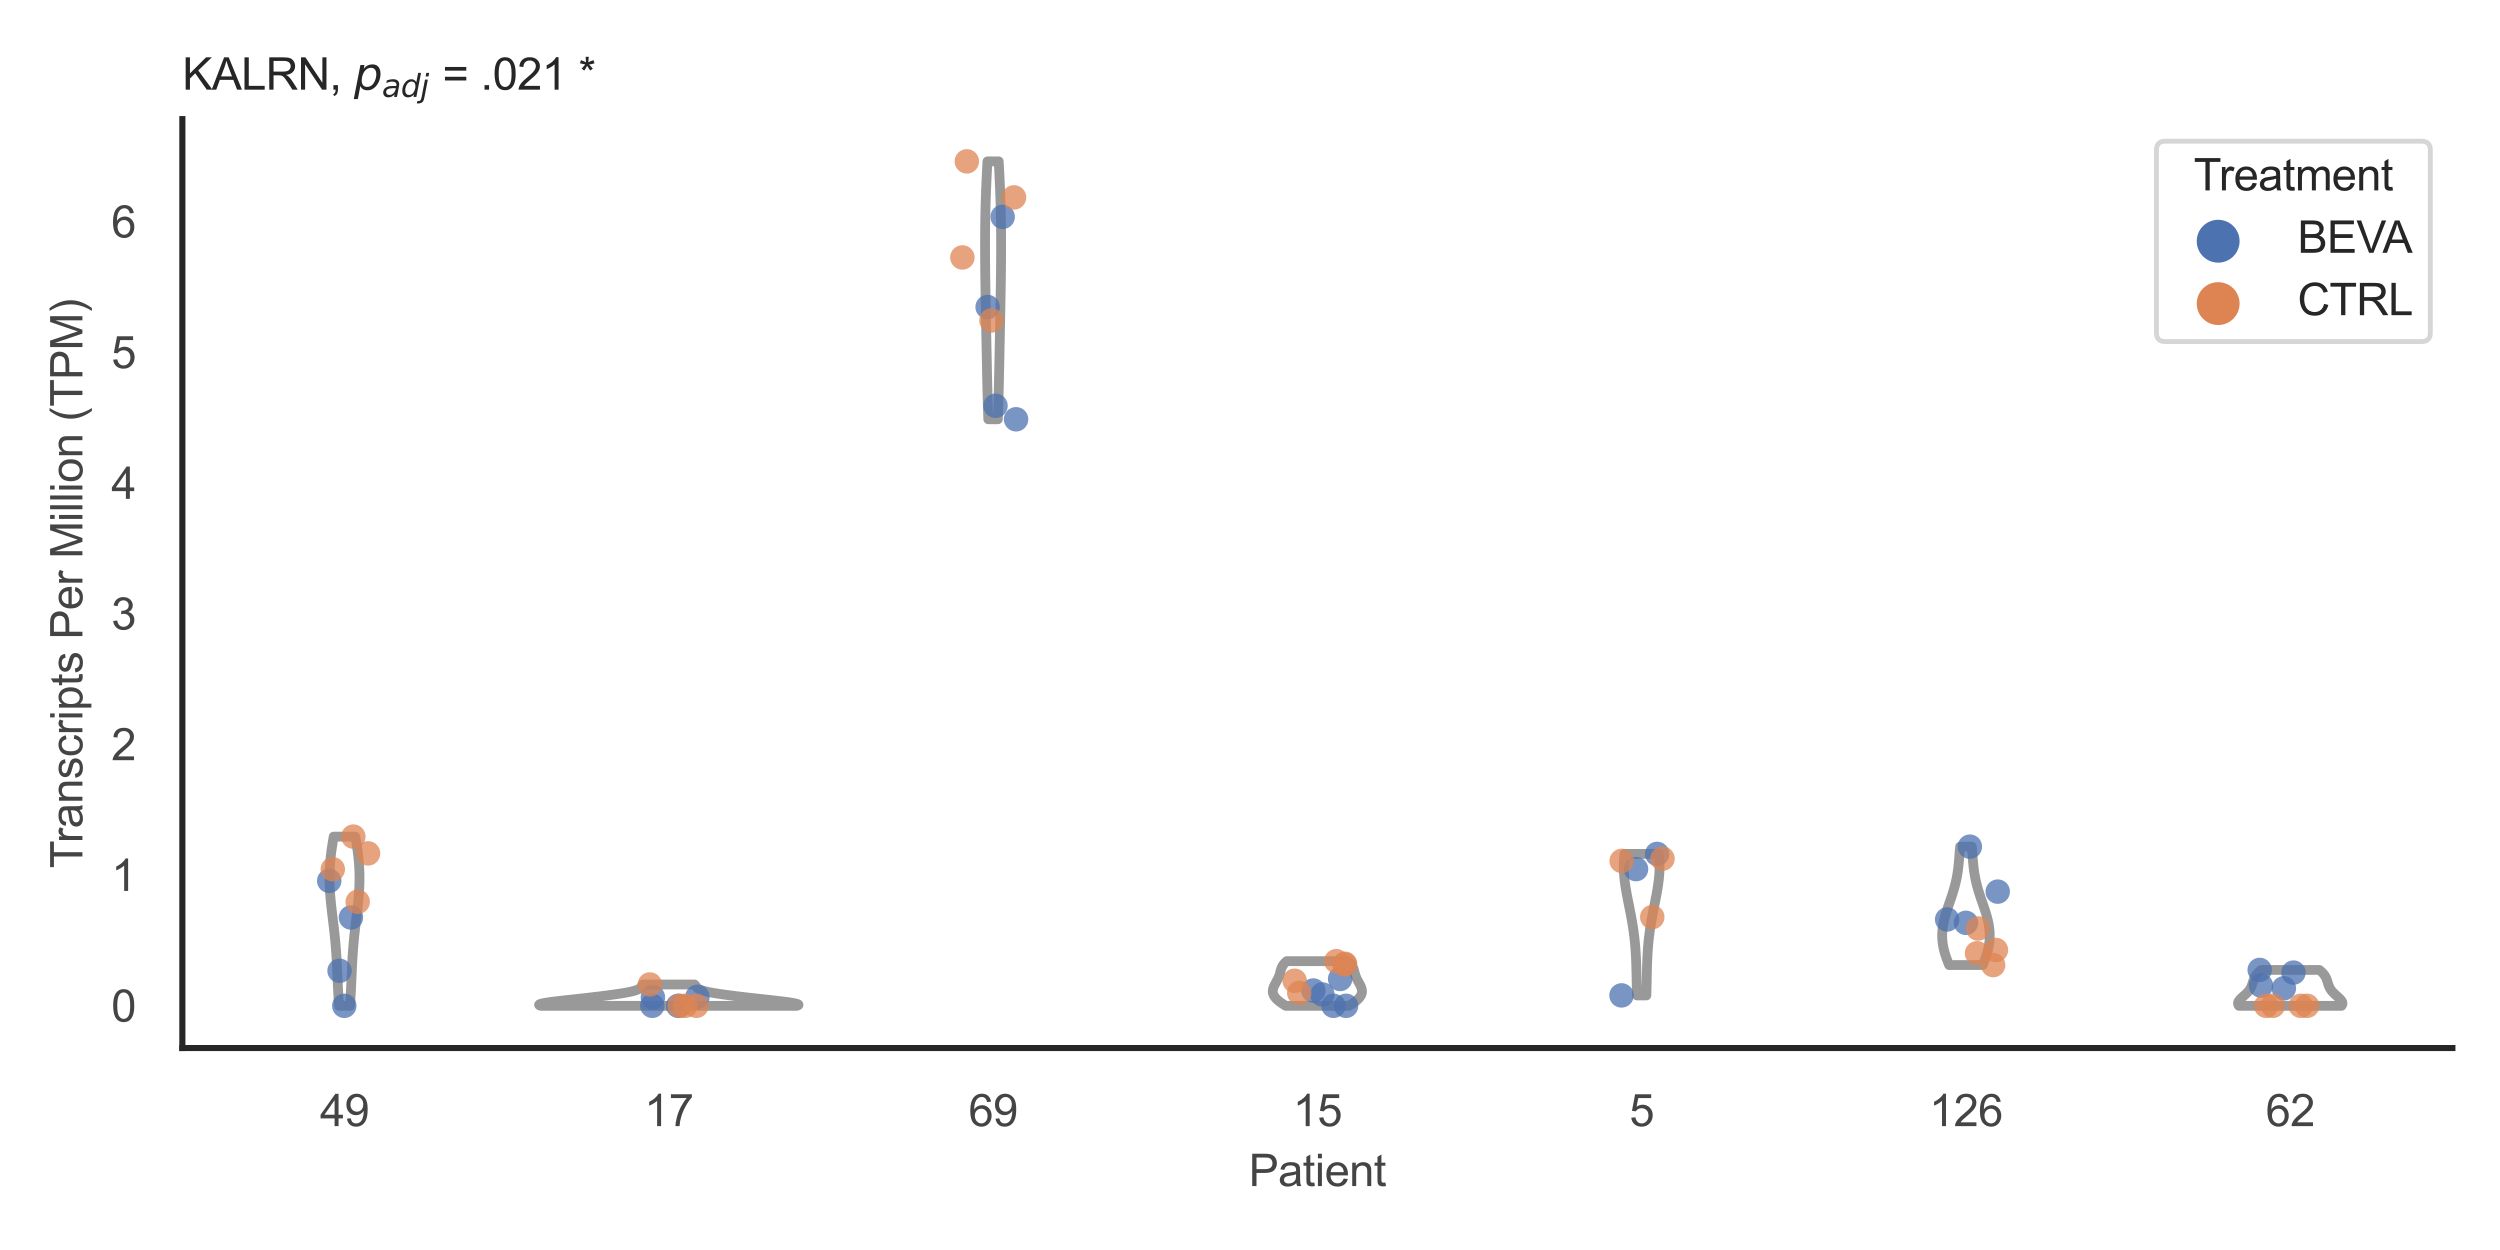 <?xml version="1.0" encoding="utf-8" standalone="no"?>
<!DOCTYPE svg PUBLIC "-//W3C//DTD SVG 1.1//EN"
  "http://www.w3.org/Graphics/SVG/1.1/DTD/svg11.dtd">
<svg xmlns:xlink="http://www.w3.org/1999/xlink" width="510.236pt" height="255.118pt" viewBox="0 0 510.236 255.118" xmlns="http://www.w3.org/2000/svg" version="1.1">
 <defs>
  <style type="text/css">*{stroke-linejoin: round; stroke-linecap: butt}</style>
 </defs>
 <g id="figure_1">
  <g id="patch_1">
   <path d="M 0 255.118 
L 510.236 255.118 
L 510.236 0 
L 0 0 
z
" style="fill: #ffffff"/>
  </g>
  <g id="axes_1">
   <g id="patch_2">
    <path d="M 37.22 213.898 
L 500.516 213.898 
L 500.516 24.32 
L 37.22 24.32 
z
" style="fill: #ffffff"/>
   </g>
   <g id="matplotlib.axis_1">
    <g id="xtick_1">
     <g id="text_1">
      <!-- 49 -->
      <g style="fill: #444444" transform="translate(65.308 229.84)scale(0.09 -0.09)">
       <defs>
        <path id="ArialMT-34" d="M 2069 0 
L 2069 1097 
L 81 1097 
L 81 1613 
L 2172 4581 
L 2631 4581 
L 2631 1613 
L 3250 1613 
L 3250 1097 
L 2631 1097 
L 2631 0 
L 2069 0 
z
M 2069 1613 
L 2069 3678 
L 634 1613 
L 2069 1613 
z
" transform="scale(0.016)"/>
        <path id="ArialMT-39" d="M 350 1059 
L 891 1109 
Q 959 728 1153 556 
Q 1347 384 1650 384 
Q 1909 384 2104 503 
Q 2300 622 2425 820 
Q 2550 1019 2634 1356 
Q 2719 1694 2719 2044 
Q 2719 2081 2716 2156 
Q 2547 1888 2255 1720 
Q 1963 1553 1622 1553 
Q 1053 1553 659 1965 
Q 266 2378 266 3053 
Q 266 3750 677 4175 
Q 1088 4600 1706 4600 
Q 2153 4600 2523 4359 
Q 2894 4119 3086 3673 
Q 3278 3228 3278 2384 
Q 3278 1506 3087 986 
Q 2897 466 2520 194 
Q 2144 -78 1638 -78 
Q 1100 -78 759 220 
Q 419 519 350 1059 
z
M 2653 3081 
Q 2653 3566 2395 3850 
Q 2138 4134 1775 4134 
Q 1400 4134 1122 3828 
Q 844 3522 844 3034 
Q 844 2597 1108 2323 
Q 1372 2050 1759 2050 
Q 2150 2050 2401 2323 
Q 2653 2597 2653 3081 
z
" transform="scale(0.016)"/>
       </defs>
       <use xlink:href="#ArialMT-34"/>
       <use xlink:href="#ArialMT-39" x="55.615"/>
      </g>
     </g>
    </g>
    <g id="xtick_2">
     <g id="text_2">
      <!-- 17 -->
      <g style="fill: #444444" transform="translate(131.493 229.84)scale(0.09 -0.09)">
       <defs>
        <path id="ArialMT-31" d="M 2384 0 
L 1822 0 
L 1822 3584 
Q 1619 3391 1289 3197 
Q 959 3003 697 2906 
L 697 3450 
Q 1169 3672 1522 3987 
Q 1875 4303 2022 4600 
L 2384 4600 
L 2384 0 
z
" transform="scale(0.016)"/>
        <path id="ArialMT-37" d="M 303 3981 
L 303 4522 
L 3269 4522 
L 3269 4084 
Q 2831 3619 2401 2847 
Q 1972 2075 1738 1259 
Q 1569 684 1522 0 
L 944 0 
Q 953 541 1156 1306 
Q 1359 2072 1739 2783 
Q 2119 3494 2547 3981 
L 303 3981 
z
" transform="scale(0.016)"/>
       </defs>
       <use xlink:href="#ArialMT-31"/>
       <use xlink:href="#ArialMT-37" x="55.615"/>
      </g>
     </g>
    </g>
    <g id="xtick_3">
     <g id="text_3">
      <!-- 69 -->
      <g style="fill: #444444" transform="translate(197.678 229.84)scale(0.09 -0.09)">
       <defs>
        <path id="ArialMT-36" d="M 3184 3459 
L 2625 3416 
Q 2550 3747 2413 3897 
Q 2184 4138 1850 4138 
Q 1581 4138 1378 3988 
Q 1113 3794 959 3422 
Q 806 3050 800 2363 
Q 1003 2672 1297 2822 
Q 1591 2972 1913 2972 
Q 2475 2972 2870 2558 
Q 3266 2144 3266 1488 
Q 3266 1056 3080 686 
Q 2894 316 2569 119 
Q 2244 -78 1831 -78 
Q 1128 -78 684 439 
Q 241 956 241 2144 
Q 241 3472 731 4075 
Q 1159 4600 1884 4600 
Q 2425 4600 2770 4297 
Q 3116 3994 3184 3459 
z
M 888 1484 
Q 888 1194 1011 928 
Q 1134 663 1356 523 
Q 1578 384 1822 384 
Q 2178 384 2434 671 
Q 2691 959 2691 1453 
Q 2691 1928 2437 2201 
Q 2184 2475 1800 2475 
Q 1419 2475 1153 2201 
Q 888 1928 888 1484 
z
" transform="scale(0.016)"/>
       </defs>
       <use xlink:href="#ArialMT-36"/>
       <use xlink:href="#ArialMT-39" x="55.615"/>
      </g>
     </g>
    </g>
    <g id="xtick_4">
     <g id="text_4">
      <!-- 15 -->
      <g style="fill: #444444" transform="translate(263.863 229.84)scale(0.09 -0.09)">
       <defs>
        <path id="ArialMT-35" d="M 266 1200 
L 856 1250 
Q 922 819 1161 601 
Q 1400 384 1738 384 
Q 2144 384 2425 690 
Q 2706 997 2706 1503 
Q 2706 1984 2436 2262 
Q 2166 2541 1728 2541 
Q 1456 2541 1237 2417 
Q 1019 2294 894 2097 
L 366 2166 
L 809 4519 
L 3088 4519 
L 3088 3981 
L 1259 3981 
L 1013 2750 
Q 1425 3038 1878 3038 
Q 2478 3038 2890 2622 
Q 3303 2206 3303 1553 
Q 3303 931 2941 478 
Q 2500 -78 1738 -78 
Q 1113 -78 717 272 
Q 322 622 266 1200 
z
" transform="scale(0.016)"/>
       </defs>
       <use xlink:href="#ArialMT-31"/>
       <use xlink:href="#ArialMT-35" x="55.615"/>
      </g>
     </g>
    </g>
    <g id="xtick_5">
     <g id="text_5">
      <!-- 5 -->
      <g style="fill: #444444" transform="translate(332.551 229.84)scale(0.09 -0.09)">
       <use xlink:href="#ArialMT-35"/>
      </g>
     </g>
    </g>
    <g id="xtick_6">
     <g id="text_6">
      <!-- 126 -->
      <g style="fill: #444444" transform="translate(393.731 229.84)scale(0.09 -0.09)">
       <defs>
        <path id="ArialMT-32" d="M 3222 541 
L 3222 0 
L 194 0 
Q 188 203 259 391 
Q 375 700 629 1000 
Q 884 1300 1366 1694 
Q 2113 2306 2375 2664 
Q 2638 3022 2638 3341 
Q 2638 3675 2398 3904 
Q 2159 4134 1775 4134 
Q 1369 4134 1125 3890 
Q 881 3647 878 3216 
L 300 3275 
Q 359 3922 746 4261 
Q 1134 4600 1788 4600 
Q 2447 4600 2831 4234 
Q 3216 3869 3216 3328 
Q 3216 3053 3103 2787 
Q 2991 2522 2730 2228 
Q 2469 1934 1863 1422 
Q 1356 997 1212 845 
Q 1069 694 975 541 
L 3222 541 
z
" transform="scale(0.016)"/>
       </defs>
       <use xlink:href="#ArialMT-31"/>
       <use xlink:href="#ArialMT-32" x="55.615"/>
       <use xlink:href="#ArialMT-36" x="111.23"/>
      </g>
     </g>
    </g>
    <g id="xtick_7">
     <g id="text_7">
      <!-- 62 -->
      <g style="fill: #444444" transform="translate(462.419 229.84)scale(0.09 -0.09)">
       <use xlink:href="#ArialMT-36"/>
       <use xlink:href="#ArialMT-32" x="55.615"/>
      </g>
     </g>
    </g>
    <g id="text_8">
     <!-- Patient -->
     <g style="fill: #444444" transform="translate(254.859 242.071)scale(0.09 -0.09)">
      <defs>
       <path id="ArialMT-50" d="M 494 0 
L 494 4581 
L 2222 4581 
Q 2678 4581 2919 4538 
Q 3256 4481 3484 4323 
Q 3713 4166 3852 3881 
Q 3991 3597 3991 3256 
Q 3991 2672 3619 2267 
Q 3247 1863 2275 1863 
L 1100 1863 
L 1100 0 
L 494 0 
z
M 1100 2403 
L 2284 2403 
Q 2872 2403 3119 2622 
Q 3366 2841 3366 3238 
Q 3366 3525 3220 3729 
Q 3075 3934 2838 4000 
Q 2684 4041 2272 4041 
L 1100 4041 
L 1100 2403 
z
" transform="scale(0.016)"/>
       <path id="ArialMT-61" d="M 2588 409 
Q 2275 144 1986 34 
Q 1697 -75 1366 -75 
Q 819 -75 525 192 
Q 231 459 231 875 
Q 231 1119 342 1320 
Q 453 1522 633 1644 
Q 813 1766 1038 1828 
Q 1203 1872 1538 1913 
Q 2219 1994 2541 2106 
Q 2544 2222 2544 2253 
Q 2544 2597 2384 2738 
Q 2169 2928 1744 2928 
Q 1347 2928 1158 2789 
Q 969 2650 878 2297 
L 328 2372 
Q 403 2725 575 2942 
Q 747 3159 1072 3276 
Q 1397 3394 1825 3394 
Q 2250 3394 2515 3294 
Q 2781 3194 2906 3042 
Q 3031 2891 3081 2659 
Q 3109 2516 3109 2141 
L 3109 1391 
Q 3109 606 3145 398 
Q 3181 191 3288 0 
L 2700 0 
Q 2613 175 2588 409 
z
M 2541 1666 
Q 2234 1541 1622 1453 
Q 1275 1403 1131 1340 
Q 988 1278 909 1158 
Q 831 1038 831 891 
Q 831 666 1001 516 
Q 1172 366 1500 366 
Q 1825 366 2078 508 
Q 2331 650 2450 897 
Q 2541 1088 2541 1459 
L 2541 1666 
z
" transform="scale(0.016)"/>
       <path id="ArialMT-74" d="M 1650 503 
L 1731 6 
Q 1494 -44 1306 -44 
Q 1000 -44 831 53 
Q 663 150 594 308 
Q 525 466 525 972 
L 525 2881 
L 113 2881 
L 113 3319 
L 525 3319 
L 525 4141 
L 1084 4478 
L 1084 3319 
L 1650 3319 
L 1650 2881 
L 1084 2881 
L 1084 941 
Q 1084 700 1114 631 
Q 1144 563 1211 522 
Q 1278 481 1403 481 
Q 1497 481 1650 503 
z
" transform="scale(0.016)"/>
       <path id="ArialMT-69" d="M 425 3934 
L 425 4581 
L 988 4581 
L 988 3934 
L 425 3934 
z
M 425 0 
L 425 3319 
L 988 3319 
L 988 0 
L 425 0 
z
" transform="scale(0.016)"/>
       <path id="ArialMT-65" d="M 2694 1069 
L 3275 997 
Q 3138 488 2766 206 
Q 2394 -75 1816 -75 
Q 1088 -75 661 373 
Q 234 822 234 1631 
Q 234 2469 665 2931 
Q 1097 3394 1784 3394 
Q 2450 3394 2872 2941 
Q 3294 2488 3294 1666 
Q 3294 1616 3291 1516 
L 816 1516 
Q 847 969 1125 678 
Q 1403 388 1819 388 
Q 2128 388 2347 550 
Q 2566 713 2694 1069 
z
M 847 1978 
L 2700 1978 
Q 2663 2397 2488 2606 
Q 2219 2931 1791 2931 
Q 1403 2931 1139 2672 
Q 875 2413 847 1978 
z
" transform="scale(0.016)"/>
       <path id="ArialMT-6e" d="M 422 0 
L 422 3319 
L 928 3319 
L 928 2847 
Q 1294 3394 1984 3394 
Q 2284 3394 2536 3286 
Q 2788 3178 2913 3003 
Q 3038 2828 3088 2588 
Q 3119 2431 3119 2041 
L 3119 0 
L 2556 0 
L 2556 2019 
Q 2556 2363 2490 2533 
Q 2425 2703 2258 2804 
Q 2091 2906 1866 2906 
Q 1506 2906 1245 2678 
Q 984 2450 984 1813 
L 984 0 
L 422 0 
z
" transform="scale(0.016)"/>
      </defs>
      <use xlink:href="#ArialMT-50"/>
      <use xlink:href="#ArialMT-61" x="66.699"/>
      <use xlink:href="#ArialMT-74" x="122.314"/>
      <use xlink:href="#ArialMT-69" x="150.098"/>
      <use xlink:href="#ArialMT-65" x="172.314"/>
      <use xlink:href="#ArialMT-6e" x="227.93"/>
      <use xlink:href="#ArialMT-74" x="283.545"/>
     </g>
    </g>
   </g>
   <g id="matplotlib.axis_2">
    <g id="ytick_1">
     <g id="text_9">
      <!-- 0 -->
      <g style="fill: #444444" transform="translate(22.715 208.502)scale(0.09 -0.09)">
       <defs>
        <path id="ArialMT-30" d="M 266 2259 
Q 266 3072 433 3567 
Q 600 4063 929 4331 
Q 1259 4600 1759 4600 
Q 2128 4600 2406 4451 
Q 2684 4303 2865 4023 
Q 3047 3744 3150 3342 
Q 3253 2941 3253 2259 
Q 3253 1453 3087 958 
Q 2922 463 2592 192 
Q 2263 -78 1759 -78 
Q 1097 -78 719 397 
Q 266 969 266 2259 
z
M 844 2259 
Q 844 1131 1108 757 
Q 1372 384 1759 384 
Q 2147 384 2411 759 
Q 2675 1134 2675 2259 
Q 2675 3391 2411 3762 
Q 2147 4134 1753 4134 
Q 1366 4134 1134 3806 
Q 844 3388 844 2259 
z
" transform="scale(0.016)"/>
       </defs>
       <use xlink:href="#ArialMT-30"/>
      </g>
     </g>
    </g>
    <g id="ytick_2">
     <g id="text_10">
      <!-- 1 -->
      <g style="fill: #444444" transform="translate(22.715 181.829)scale(0.09 -0.09)">
       <use xlink:href="#ArialMT-31"/>
      </g>
     </g>
    </g>
    <g id="ytick_3">
     <g id="text_11">
      <!-- 2 -->
      <g style="fill: #444444" transform="translate(22.715 155.156)scale(0.09 -0.09)">
       <use xlink:href="#ArialMT-32"/>
      </g>
     </g>
    </g>
    <g id="ytick_4">
     <g id="text_12">
      <!-- 3 -->
      <g style="fill: #444444" transform="translate(22.715 128.484)scale(0.09 -0.09)">
       <defs>
        <path id="ArialMT-33" d="M 269 1209 
L 831 1284 
Q 928 806 1161 595 
Q 1394 384 1728 384 
Q 2125 384 2398 659 
Q 2672 934 2672 1341 
Q 2672 1728 2419 1979 
Q 2166 2231 1775 2231 
Q 1616 2231 1378 2169 
L 1441 2663 
Q 1497 2656 1531 2656 
Q 1891 2656 2178 2843 
Q 2466 3031 2466 3422 
Q 2466 3731 2256 3934 
Q 2047 4138 1716 4138 
Q 1388 4138 1169 3931 
Q 950 3725 888 3313 
L 325 3413 
Q 428 3978 793 4289 
Q 1159 4600 1703 4600 
Q 2078 4600 2393 4439 
Q 2709 4278 2876 4000 
Q 3044 3722 3044 3409 
Q 3044 3113 2884 2869 
Q 2725 2625 2413 2481 
Q 2819 2388 3044 2092 
Q 3269 1797 3269 1353 
Q 3269 753 2831 336 
Q 2394 -81 1725 -81 
Q 1122 -81 723 278 
Q 325 638 269 1209 
z
" transform="scale(0.016)"/>
       </defs>
       <use xlink:href="#ArialMT-33"/>
      </g>
     </g>
    </g>
    <g id="ytick_5">
     <g id="text_13">
      <!-- 4 -->
      <g style="fill: #444444" transform="translate(22.715 101.811)scale(0.09 -0.09)">
       <use xlink:href="#ArialMT-34"/>
      </g>
     </g>
    </g>
    <g id="ytick_6">
     <g id="text_14">
      <!-- 5 -->
      <g style="fill: #444444" transform="translate(22.715 75.138)scale(0.09 -0.09)">
       <use xlink:href="#ArialMT-35"/>
      </g>
     </g>
    </g>
    <g id="ytick_7">
     <g id="text_15">
      <!-- 6 -->
      <g style="fill: #444444" transform="translate(22.715 48.465)scale(0.09 -0.09)">
       <use xlink:href="#ArialMT-36"/>
      </g>
     </g>
    </g>
    <g id="text_16">
     <!-- Transcripts Per Million (TPM) -->
     <g style="fill: #444444" transform="translate(16.821 177.194)rotate(-90)scale(0.09 -0.09)">
      <defs>
       <path id="ArialMT-54" d="M 1659 0 
L 1659 4041 
L 150 4041 
L 150 4581 
L 3781 4581 
L 3781 4041 
L 2266 4041 
L 2266 0 
L 1659 0 
z
" transform="scale(0.016)"/>
       <path id="ArialMT-72" d="M 416 0 
L 416 3319 
L 922 3319 
L 922 2816 
Q 1116 3169 1280 3281 
Q 1444 3394 1641 3394 
Q 1925 3394 2219 3213 
L 2025 2691 
Q 1819 2813 1613 2813 
Q 1428 2813 1281 2702 
Q 1134 2591 1072 2394 
Q 978 2094 978 1738 
L 978 0 
L 416 0 
z
" transform="scale(0.016)"/>
       <path id="ArialMT-73" d="M 197 991 
L 753 1078 
Q 800 744 1014 566 
Q 1228 388 1613 388 
Q 2000 388 2187 545 
Q 2375 703 2375 916 
Q 2375 1106 2209 1216 
Q 2094 1291 1634 1406 
Q 1016 1563 777 1677 
Q 538 1791 414 1992 
Q 291 2194 291 2438 
Q 291 2659 392 2848 
Q 494 3038 669 3163 
Q 800 3259 1026 3326 
Q 1253 3394 1513 3394 
Q 1903 3394 2198 3281 
Q 2494 3169 2634 2976 
Q 2775 2784 2828 2463 
L 2278 2388 
Q 2241 2644 2061 2787 
Q 1881 2931 1553 2931 
Q 1166 2931 1000 2803 
Q 834 2675 834 2503 
Q 834 2394 903 2306 
Q 972 2216 1119 2156 
Q 1203 2125 1616 2013 
Q 2213 1853 2448 1751 
Q 2684 1650 2818 1456 
Q 2953 1263 2953 975 
Q 2953 694 2789 445 
Q 2625 197 2315 61 
Q 2006 -75 1616 -75 
Q 969 -75 630 194 
Q 291 463 197 991 
z
" transform="scale(0.016)"/>
       <path id="ArialMT-63" d="M 2588 1216 
L 3141 1144 
Q 3050 572 2676 248 
Q 2303 -75 1759 -75 
Q 1078 -75 664 370 
Q 250 816 250 1647 
Q 250 2184 428 2587 
Q 606 2991 970 3192 
Q 1334 3394 1763 3394 
Q 2303 3394 2647 3120 
Q 2991 2847 3088 2344 
L 2541 2259 
Q 2463 2594 2264 2762 
Q 2066 2931 1784 2931 
Q 1359 2931 1093 2626 
Q 828 2322 828 1663 
Q 828 994 1084 691 
Q 1341 388 1753 388 
Q 2084 388 2306 591 
Q 2528 794 2588 1216 
z
" transform="scale(0.016)"/>
       <path id="ArialMT-70" d="M 422 -1272 
L 422 3319 
L 934 3319 
L 934 2888 
Q 1116 3141 1344 3267 
Q 1572 3394 1897 3394 
Q 2322 3394 2647 3175 
Q 2972 2956 3137 2557 
Q 3303 2159 3303 1684 
Q 3303 1175 3120 767 
Q 2938 359 2589 142 
Q 2241 -75 1856 -75 
Q 1575 -75 1351 44 
Q 1128 163 984 344 
L 984 -1272 
L 422 -1272 
z
M 931 1641 
Q 931 1000 1190 694 
Q 1450 388 1819 388 
Q 2194 388 2461 705 
Q 2728 1022 2728 1688 
Q 2728 2322 2467 2637 
Q 2206 2953 1844 2953 
Q 1484 2953 1207 2617 
Q 931 2281 931 1641 
z
" transform="scale(0.016)"/>
       <path id="ArialMT-20" transform="scale(0.016)"/>
       <path id="ArialMT-4d" d="M 475 0 
L 475 4581 
L 1388 4581 
L 2472 1338 
Q 2622 884 2691 659 
Q 2769 909 2934 1394 
L 4031 4581 
L 4847 4581 
L 4847 0 
L 4263 0 
L 4263 3834 
L 2931 0 
L 2384 0 
L 1059 3900 
L 1059 0 
L 475 0 
z
" transform="scale(0.016)"/>
       <path id="ArialMT-6c" d="M 409 0 
L 409 4581 
L 972 4581 
L 972 0 
L 409 0 
z
" transform="scale(0.016)"/>
       <path id="ArialMT-6f" d="M 213 1659 
Q 213 2581 725 3025 
Q 1153 3394 1769 3394 
Q 2453 3394 2887 2945 
Q 3322 2497 3322 1706 
Q 3322 1066 3130 698 
Q 2938 331 2570 128 
Q 2203 -75 1769 -75 
Q 1072 -75 642 372 
Q 213 819 213 1659 
z
M 791 1659 
Q 791 1022 1069 705 
Q 1347 388 1769 388 
Q 2188 388 2466 706 
Q 2744 1025 2744 1678 
Q 2744 2294 2464 2611 
Q 2184 2928 1769 2928 
Q 1347 2928 1069 2612 
Q 791 2297 791 1659 
z
" transform="scale(0.016)"/>
       <path id="ArialMT-28" d="M 1497 -1347 
Q 1031 -759 709 28 
Q 388 816 388 1659 
Q 388 2403 628 3084 
Q 909 3875 1497 4659 
L 1900 4659 
Q 1522 4009 1400 3731 
Q 1209 3300 1100 2831 
Q 966 2247 966 1656 
Q 966 153 1900 -1347 
L 1497 -1347 
z
" transform="scale(0.016)"/>
       <path id="ArialMT-29" d="M 791 -1347 
L 388 -1347 
Q 1322 153 1322 1656 
Q 1322 2244 1188 2822 
Q 1081 3291 891 3722 
Q 769 4003 388 4659 
L 791 4659 
Q 1378 3875 1659 3084 
Q 1900 2403 1900 1659 
Q 1900 816 1576 28 
Q 1253 -759 791 -1347 
z
" transform="scale(0.016)"/>
      </defs>
      <use xlink:href="#ArialMT-54"/>
      <use xlink:href="#ArialMT-72" x="57.334"/>
      <use xlink:href="#ArialMT-61" x="90.635"/>
      <use xlink:href="#ArialMT-6e" x="146.25"/>
      <use xlink:href="#ArialMT-73" x="201.865"/>
      <use xlink:href="#ArialMT-63" x="251.865"/>
      <use xlink:href="#ArialMT-72" x="301.865"/>
      <use xlink:href="#ArialMT-69" x="335.166"/>
      <use xlink:href="#ArialMT-70" x="357.383"/>
      <use xlink:href="#ArialMT-74" x="412.998"/>
      <use xlink:href="#ArialMT-73" x="440.781"/>
      <use xlink:href="#ArialMT-20" x="490.781"/>
      <use xlink:href="#ArialMT-50" x="518.564"/>
      <use xlink:href="#ArialMT-65" x="585.264"/>
      <use xlink:href="#ArialMT-72" x="640.879"/>
      <use xlink:href="#ArialMT-20" x="674.18"/>
      <use xlink:href="#ArialMT-4d" x="701.963"/>
      <use xlink:href="#ArialMT-69" x="785.264"/>
      <use xlink:href="#ArialMT-6c" x="807.48"/>
      <use xlink:href="#ArialMT-6c" x="829.697"/>
      <use xlink:href="#ArialMT-69" x="851.914"/>
      <use xlink:href="#ArialMT-6f" x="874.131"/>
      <use xlink:href="#ArialMT-6e" x="929.746"/>
      <use xlink:href="#ArialMT-20" x="985.361"/>
      <use xlink:href="#ArialMT-28" x="1013.145"/>
      <use xlink:href="#ArialMT-54" x="1046.445"/>
      <use xlink:href="#ArialMT-50" x="1107.529"/>
      <use xlink:href="#ArialMT-4d" x="1174.229"/>
      <use xlink:href="#ArialMT-29" x="1257.529"/>
     </g>
    </g>
   </g>
   <g id="PolyCollection_1">
    <defs>
     <path id="m74ff91b328" d="M 71.433 -49.837 
L 69.192 -49.837 
L 69.168 -50.186 
L 69.145 -50.535 
L 69.122 -50.884 
L 69.101 -51.232 
L 69.08 -51.581 
L 69.059 -51.93 
L 69.04 -52.279 
L 69.021 -52.628 
L 69.003 -52.977 
L 68.985 -53.325 
L 68.968 -53.674 
L 68.951 -54.023 
L 68.935 -54.372 
L 68.919 -54.721 
L 68.904 -55.07 
L 68.888 -55.418 
L 68.873 -55.767 
L 68.858 -56.116 
L 68.842 -56.465 
L 68.827 -56.814 
L 68.811 -57.163 
L 68.795 -57.511 
L 68.778 -57.86 
L 68.761 -58.209 
L 68.743 -58.558 
L 68.724 -58.907 
L 68.705 -59.255 
L 68.685 -59.604 
L 68.663 -59.953 
L 68.641 -60.302 
L 68.617 -60.651 
L 68.592 -61 
L 68.567 -61.348 
L 68.539 -61.697 
L 68.511 -62.046 
L 68.481 -62.395 
L 68.451 -62.744 
L 68.418 -63.093 
L 68.385 -63.441 
L 68.35 -63.79 
L 68.315 -64.139 
L 68.278 -64.488 
L 68.24 -64.837 
L 68.201 -65.186 
L 68.162 -65.534 
L 68.121 -65.883 
L 68.081 -66.232 
L 68.039 -66.581 
L 67.997 -66.93 
L 67.955 -67.278 
L 67.913 -67.627 
L 67.87 -67.976 
L 67.828 -68.325 
L 67.786 -68.674 
L 67.745 -69.023 
L 67.704 -69.371 
L 67.664 -69.72 
L 67.625 -70.069 
L 67.588 -70.418 
L 67.551 -70.767 
L 67.516 -71.116 
L 67.482 -71.464 
L 67.451 -71.813 
L 67.421 -72.162 
L 67.393 -72.511 
L 67.367 -72.86 
L 67.344 -73.209 
L 67.323 -73.557 
L 67.305 -73.906 
L 67.289 -74.255 
L 67.276 -74.604 
L 67.266 -74.953 
L 67.259 -75.301 
L 67.254 -75.65 
L 67.253 -75.999 
L 67.255 -76.348 
L 67.26 -76.697 
L 67.269 -77.046 
L 67.28 -77.394 
L 67.295 -77.743 
L 67.313 -78.092 
L 67.334 -78.441 
L 67.358 -78.79 
L 67.386 -79.139 
L 67.416 -79.487 
L 67.449 -79.836 
L 67.486 -80.185 
L 67.525 -80.534 
L 67.567 -80.883 
L 67.611 -81.232 
L 67.658 -81.58 
L 67.708 -81.929 
L 67.759 -82.278 
L 67.813 -82.627 
L 67.869 -82.976 
L 67.926 -83.324 
L 67.986 -83.673 
L 68.046 -84.022 
L 68.108 -84.371 
L 72.517 -84.371 
L 72.517 -84.371 
L 72.579 -84.022 
L 72.64 -83.673 
L 72.699 -83.324 
L 72.756 -82.976 
L 72.812 -82.627 
L 72.866 -82.278 
L 72.918 -81.929 
L 72.967 -81.58 
L 73.014 -81.232 
L 73.058 -80.883 
L 73.1 -80.534 
L 73.139 -80.185 
L 73.176 -79.836 
L 73.209 -79.487 
L 73.24 -79.139 
L 73.267 -78.79 
L 73.291 -78.441 
L 73.312 -78.092 
L 73.33 -77.743 
L 73.345 -77.394 
L 73.357 -77.046 
L 73.365 -76.697 
L 73.37 -76.348 
L 73.372 -75.999 
L 73.371 -75.65 
L 73.367 -75.301 
L 73.359 -74.953 
L 73.349 -74.604 
L 73.336 -74.255 
L 73.321 -73.906 
L 73.302 -73.557 
L 73.281 -73.209 
L 73.258 -72.86 
L 73.232 -72.511 
L 73.204 -72.162 
L 73.175 -71.813 
L 73.143 -71.464 
L 73.109 -71.116 
L 73.074 -70.767 
L 73.038 -70.418 
L 73 -70.069 
L 72.961 -69.72 
L 72.921 -69.371 
L 72.88 -69.023 
L 72.839 -68.674 
L 72.797 -68.325 
L 72.755 -67.976 
L 72.713 -67.627 
L 72.67 -67.278 
L 72.628 -66.93 
L 72.586 -66.581 
L 72.545 -66.232 
L 72.504 -65.883 
L 72.463 -65.534 
L 72.424 -65.186 
L 72.385 -64.837 
L 72.347 -64.488 
L 72.31 -64.139 
L 72.275 -63.79 
L 72.24 -63.441 
L 72.207 -63.093 
L 72.175 -62.744 
L 72.144 -62.395 
L 72.114 -62.046 
L 72.086 -61.697 
L 72.059 -61.348 
L 72.033 -61 
L 72.008 -60.651 
L 71.984 -60.302 
L 71.962 -59.953 
L 71.941 -59.604 
L 71.92 -59.255 
L 71.901 -58.907 
L 71.882 -58.558 
L 71.864 -58.209 
L 71.847 -57.86 
L 71.83 -57.511 
L 71.814 -57.163 
L 71.798 -56.814 
L 71.783 -56.465 
L 71.767 -56.116 
L 71.752 -55.767 
L 71.737 -55.418 
L 71.721 -55.07 
L 71.706 -54.721 
L 71.69 -54.372 
L 71.674 -54.023 
L 71.657 -53.674 
L 71.64 -53.325 
L 71.622 -52.977 
L 71.604 -52.628 
L 71.585 -52.279 
L 71.566 -51.93 
L 71.546 -51.581 
L 71.525 -51.232 
L 71.503 -50.884 
L 71.48 -50.535 
L 71.457 -50.186 
L 71.433 -49.837 
z
" style="stroke: #999999; stroke-width: 2"/>
    </defs>
    <g clip-path="url(#p5059b5bfe1)">
     <use xlink:href="#m74ff91b328" x="0" y="255.118" style="fill: #ffffff; stroke: #999999; stroke-width: 2"/>
    </g>
   </g>
   <g id="PolyCollection_2">
    <defs>
     <path id="ma2cc36b73e" d="M 162.608 -49.837 
L 110.387 -49.837 
L 110.246 -49.881 
L 110.139 -49.925 
L 110.066 -49.969 
L 110.028 -50.013 
L 110.024 -50.057 
L 110.052 -50.101 
L 110.112 -50.145 
L 110.203 -50.189 
L 110.323 -50.233 
L 110.472 -50.277 
L 110.648 -50.321 
L 110.849 -50.365 
L 111.074 -50.409 
L 111.322 -50.453 
L 111.591 -50.497 
L 111.878 -50.541 
L 112.183 -50.585 
L 112.504 -50.629 
L 112.839 -50.673 
L 113.187 -50.717 
L 113.545 -50.761 
L 113.914 -50.804 
L 114.291 -50.848 
L 114.674 -50.892 
L 115.063 -50.936 
L 115.457 -50.98 
L 115.854 -51.024 
L 116.253 -51.068 
L 116.653 -51.112 
L 117.055 -51.156 
L 117.456 -51.2 
L 117.856 -51.244 
L 118.255 -51.288 
L 118.652 -51.332 
L 119.047 -51.376 
L 119.438 -51.42 
L 119.827 -51.464 
L 120.213 -51.508 
L 120.595 -51.552 
L 120.973 -51.596 
L 121.347 -51.64 
L 121.717 -51.684 
L 122.083 -51.728 
L 122.444 -51.772 
L 122.8 -51.816 
L 123.152 -51.86 
L 123.499 -51.904 
L 123.84 -51.948 
L 124.176 -51.992 
L 124.506 -52.036 
L 124.831 -52.08 
L 125.149 -52.124 
L 125.461 -52.168 
L 125.766 -52.211 
L 126.063 -52.255 
L 126.354 -52.299 
L 126.637 -52.343 
L 126.911 -52.387 
L 127.178 -52.431 
L 127.435 -52.475 
L 127.684 -52.519 
L 127.923 -52.563 
L 128.153 -52.607 
L 128.373 -52.651 
L 128.583 -52.695 
L 128.782 -52.739 
L 128.972 -52.783 
L 129.151 -52.827 
L 129.319 -52.871 
L 129.477 -52.915 
L 129.625 -52.959 
L 129.763 -53.003 
L 129.89 -53.047 
L 130.008 -53.091 
L 130.116 -53.135 
L 130.215 -53.179 
L 130.305 -53.223 
L 130.387 -53.267 
L 130.461 -53.311 
L 130.528 -53.355 
L 130.588 -53.399 
L 130.642 -53.443 
L 130.69 -53.487 
L 130.733 -53.531 
L 130.772 -53.575 
L 130.808 -53.618 
L 130.841 -53.662 
L 130.871 -53.706 
L 130.9 -53.75 
L 130.929 -53.794 
L 130.957 -53.838 
L 130.985 -53.882 
L 131.015 -53.926 
L 131.047 -53.97 
L 131.08 -54.014 
L 131.117 -54.058 
L 131.156 -54.102 
L 131.199 -54.146 
L 131.246 -54.19 
L 141.749 -54.19 
L 141.749 -54.19 
L 141.796 -54.146 
L 141.839 -54.102 
L 141.879 -54.058 
L 141.915 -54.014 
L 141.949 -53.97 
L 141.98 -53.926 
L 142.01 -53.882 
L 142.039 -53.838 
L 142.067 -53.794 
L 142.095 -53.75 
L 142.124 -53.706 
L 142.155 -53.662 
L 142.188 -53.618 
L 142.223 -53.575 
L 142.262 -53.531 
L 142.306 -53.487 
L 142.354 -53.443 
L 142.408 -53.399 
L 142.468 -53.355 
L 142.534 -53.311 
L 142.608 -53.267 
L 142.69 -53.223 
L 142.78 -53.179 
L 142.879 -53.135 
L 142.987 -53.091 
L 143.105 -53.047 
L 143.233 -53.003 
L 143.37 -52.959 
L 143.518 -52.915 
L 143.676 -52.871 
L 143.845 -52.827 
L 144.024 -52.783 
L 144.213 -52.739 
L 144.413 -52.695 
L 144.623 -52.651 
L 144.843 -52.607 
L 145.072 -52.563 
L 145.312 -52.519 
L 145.56 -52.475 
L 145.818 -52.431 
L 146.084 -52.387 
L 146.359 -52.343 
L 146.642 -52.299 
L 146.932 -52.255 
L 147.23 -52.211 
L 147.535 -52.168 
L 147.847 -52.124 
L 148.165 -52.08 
L 148.489 -52.036 
L 148.82 -51.992 
L 149.155 -51.948 
L 149.497 -51.904 
L 149.843 -51.86 
L 150.195 -51.816 
L 150.552 -51.772 
L 150.913 -51.728 
L 151.278 -51.684 
L 151.648 -51.64 
L 152.022 -51.596 
L 152.401 -51.552 
L 152.783 -51.508 
L 153.168 -51.464 
L 153.557 -51.42 
L 153.949 -51.376 
L 154.344 -51.332 
L 154.741 -51.288 
L 155.14 -51.244 
L 155.54 -51.2 
L 155.941 -51.156 
L 156.342 -51.112 
L 156.743 -51.068 
L 157.142 -51.024 
L 157.539 -50.98 
L 157.932 -50.936 
L 158.322 -50.892 
L 158.705 -50.848 
L 159.082 -50.804 
L 159.45 -50.761 
L 159.809 -50.717 
L 160.157 -50.673 
L 160.492 -50.629 
L 160.812 -50.585 
L 161.117 -50.541 
L 161.405 -50.497 
L 161.673 -50.453 
L 161.921 -50.409 
L 162.146 -50.365 
L 162.348 -50.321 
L 162.523 -50.277 
L 162.672 -50.233 
L 162.793 -50.189 
L 162.884 -50.145 
L 162.944 -50.101 
L 162.972 -50.057 
L 162.967 -50.013 
L 162.929 -49.969 
L 162.857 -49.925 
L 162.75 -49.881 
L 162.608 -49.837 
z
" style="stroke: #999999; stroke-width: 2"/>
    </defs>
    <g clip-path="url(#p5059b5bfe1)">
     <use xlink:href="#ma2cc36b73e" x="0" y="255.118" style="fill: #ffffff; stroke: #999999; stroke-width: 2"/>
    </g>
   </g>
   <g id="PolyCollection_3">
    <defs>
     <path id="m59efa874f5" d="M 203.662 -169.546 
L 201.704 -169.546 
L 201.685 -170.078 
L 201.668 -170.61 
L 201.651 -171.141 
L 201.634 -171.673 
L 201.618 -172.205 
L 201.602 -172.736 
L 201.587 -173.268 
L 201.572 -173.8 
L 201.558 -174.331 
L 201.545 -174.863 
L 201.531 -175.395 
L 201.518 -175.926 
L 201.506 -176.458 
L 201.494 -176.99 
L 201.482 -177.521 
L 201.47 -178.053 
L 201.459 -178.585 
L 201.447 -179.116 
L 201.436 -179.648 
L 201.426 -180.18 
L 201.415 -180.711 
L 201.404 -181.243 
L 201.394 -181.775 
L 201.383 -182.306 
L 201.373 -182.838 
L 201.362 -183.37 
L 201.352 -183.901 
L 201.342 -184.433 
L 201.331 -184.965 
L 201.321 -185.496 
L 201.31 -186.028 
L 201.3 -186.56 
L 201.29 -187.091 
L 201.279 -187.623 
L 201.269 -188.155 
L 201.259 -188.686 
L 201.248 -189.218 
L 201.238 -189.75 
L 201.228 -190.281 
L 201.218 -190.813 
L 201.208 -191.344 
L 201.198 -191.876 
L 201.188 -192.408 
L 201.178 -192.939 
L 201.169 -193.471 
L 201.159 -194.003 
L 201.15 -194.534 
L 201.141 -195.066 
L 201.132 -195.598 
L 201.124 -196.129 
L 201.116 -196.661 
L 201.108 -197.193 
L 201.1 -197.724 
L 201.093 -198.256 
L 201.087 -198.788 
L 201.08 -199.319 
L 201.074 -199.851 
L 201.069 -200.383 
L 201.064 -200.914 
L 201.059 -201.446 
L 201.055 -201.978 
L 201.052 -202.509 
L 201.049 -203.041 
L 201.047 -203.573 
L 201.045 -204.104 
L 201.045 -204.636 
L 201.044 -205.168 
L 201.045 -205.699 
L 201.047 -206.231 
L 201.049 -206.763 
L 201.052 -207.294 
L 201.056 -207.826 
L 201.061 -208.358 
L 201.066 -208.889 
L 201.073 -209.421 
L 201.081 -209.953 
L 201.089 -210.484 
L 201.099 -211.016 
L 201.11 -211.548 
L 201.122 -212.079 
L 201.134 -212.611 
L 201.148 -213.143 
L 201.163 -213.674 
L 201.179 -214.206 
L 201.196 -214.738 
L 201.215 -215.269 
L 201.234 -215.801 
L 201.254 -216.333 
L 201.275 -216.864 
L 201.298 -217.396 
L 201.321 -217.928 
L 201.345 -218.459 
L 201.37 -218.991 
L 201.396 -219.523 
L 201.422 -220.054 
L 201.45 -220.586 
L 201.478 -221.118 
L 201.507 -221.649 
L 201.536 -222.181 
L 203.83 -222.181 
L 203.83 -222.181 
L 203.859 -221.649 
L 203.888 -221.118 
L 203.916 -220.586 
L 203.944 -220.054 
L 203.97 -219.523 
L 203.996 -218.991 
L 204.021 -218.459 
L 204.045 -217.928 
L 204.068 -217.396 
L 204.091 -216.864 
L 204.112 -216.333 
L 204.132 -215.801 
L 204.151 -215.269 
L 204.169 -214.738 
L 204.187 -214.206 
L 204.203 -213.674 
L 204.218 -213.143 
L 204.231 -212.611 
L 204.244 -212.079 
L 204.256 -211.548 
L 204.267 -211.016 
L 204.276 -210.484 
L 204.285 -209.953 
L 204.293 -209.421 
L 204.3 -208.889 
L 204.305 -208.358 
L 204.31 -207.826 
L 204.314 -207.294 
L 204.317 -206.763 
L 204.319 -206.231 
L 204.321 -205.699 
L 204.321 -205.168 
L 204.321 -204.636 
L 204.32 -204.104 
L 204.319 -203.573 
L 204.317 -203.041 
L 204.314 -202.509 
L 204.311 -201.978 
L 204.307 -201.446 
L 204.302 -200.914 
L 204.297 -200.383 
L 204.292 -199.851 
L 204.286 -199.319 
L 204.279 -198.788 
L 204.273 -198.256 
L 204.265 -197.724 
L 204.258 -197.193 
L 204.25 -196.661 
L 204.242 -196.129 
L 204.233 -195.598 
L 204.225 -195.066 
L 204.216 -194.534 
L 204.207 -194.003 
L 204.197 -193.471 
L 204.188 -192.939 
L 204.178 -192.408 
L 204.168 -191.876 
L 204.158 -191.344 
L 204.148 -190.813 
L 204.138 -190.281 
L 204.128 -189.75 
L 204.118 -189.218 
L 204.107 -188.686 
L 204.097 -188.155 
L 204.087 -187.623 
L 204.076 -187.091 
L 204.066 -186.56 
L 204.055 -186.028 
L 204.045 -185.496 
L 204.035 -184.965 
L 204.024 -184.433 
L 204.014 -183.901 
L 204.004 -183.37 
L 203.993 -182.838 
L 203.983 -182.306 
L 203.972 -181.775 
L 203.962 -181.243 
L 203.951 -180.711 
L 203.94 -180.18 
L 203.929 -179.648 
L 203.918 -179.116 
L 203.907 -178.585 
L 203.896 -178.053 
L 203.884 -177.521 
L 203.872 -176.99 
L 203.86 -176.458 
L 203.847 -175.926 
L 203.835 -175.395 
L 203.821 -174.863 
L 203.808 -174.331 
L 203.793 -173.8 
L 203.779 -173.268 
L 203.764 -172.736 
L 203.748 -172.205 
L 203.732 -171.673 
L 203.715 -171.141 
L 203.698 -170.61 
L 203.68 -170.078 
L 203.662 -169.546 
z
" style="stroke: #999999; stroke-width: 2"/>
    </defs>
    <g clip-path="url(#p5059b5bfe1)">
     <use xlink:href="#m59efa874f5" x="0" y="255.118" style="fill: #ffffff; stroke: #999999; stroke-width: 2"/>
    </g>
   </g>
   <g id="PolyCollection_4">
    <defs>
     <path id="m3c5ea148c8" d="M 275.316 -49.837 
L 262.42 -49.837 
L 262.269 -49.929 
L 262.12 -50.021 
L 261.975 -50.113 
L 261.833 -50.205 
L 261.694 -50.297 
L 261.56 -50.389 
L 261.429 -50.481 
L 261.302 -50.573 
L 261.18 -50.666 
L 261.062 -50.758 
L 260.948 -50.85 
L 260.839 -50.942 
L 260.735 -51.034 
L 260.637 -51.126 
L 260.543 -51.218 
L 260.454 -51.31 
L 260.37 -51.402 
L 260.292 -51.494 
L 260.219 -51.586 
L 260.152 -51.678 
L 260.09 -51.77 
L 260.033 -51.862 
L 259.982 -51.954 
L 259.937 -52.046 
L 259.897 -52.138 
L 259.862 -52.23 
L 259.833 -52.322 
L 259.809 -52.414 
L 259.79 -52.506 
L 259.777 -52.598 
L 259.768 -52.69 
L 259.765 -52.782 
L 259.766 -52.874 
L 259.772 -52.966 
L 259.782 -53.058 
L 259.797 -53.151 
L 259.816 -53.243 
L 259.839 -53.335 
L 259.865 -53.427 
L 259.895 -53.519 
L 259.928 -53.611 
L 259.965 -53.703 
L 260.003 -53.795 
L 260.045 -53.887 
L 260.088 -53.979 
L 260.134 -54.071 
L 260.181 -54.163 
L 260.23 -54.255 
L 260.279 -54.347 
L 260.33 -54.439 
L 260.38 -54.531 
L 260.432 -54.623 
L 260.483 -54.715 
L 260.534 -54.807 
L 260.584 -54.899 
L 260.634 -54.991 
L 260.682 -55.083 
L 260.73 -55.175 
L 260.776 -55.267 
L 260.821 -55.359 
L 260.864 -55.451 
L 260.906 -55.544 
L 260.946 -55.636 
L 260.984 -55.728 
L 261.02 -55.82 
L 261.055 -55.912 
L 261.087 -56.004 
L 261.119 -56.096 
L 261.148 -56.188 
L 261.176 -56.28 
L 261.203 -56.372 
L 261.229 -56.464 
L 261.254 -56.556 
L 261.278 -56.648 
L 261.302 -56.74 
L 261.326 -56.832 
L 261.351 -56.924 
L 261.376 -57.016 
L 261.401 -57.108 
L 261.429 -57.2 
L 261.457 -57.292 
L 261.488 -57.384 
L 261.521 -57.476 
L 261.557 -57.568 
L 261.596 -57.66 
L 261.638 -57.752 
L 261.685 -57.844 
L 261.735 -57.936 
L 261.789 -58.029 
L 261.849 -58.121 
L 261.913 -58.213 
L 261.982 -58.305 
L 262.056 -58.397 
L 262.135 -58.489 
L 262.22 -58.581 
L 262.311 -58.673 
L 262.407 -58.765 
L 262.508 -58.857 
L 262.615 -58.949 
L 275.121 -58.949 
L 275.121 -58.949 
L 275.228 -58.857 
L 275.329 -58.765 
L 275.425 -58.673 
L 275.516 -58.581 
L 275.601 -58.489 
L 275.68 -58.397 
L 275.755 -58.305 
L 275.824 -58.213 
L 275.888 -58.121 
L 275.947 -58.029 
L 276.001 -57.936 
L 276.052 -57.844 
L 276.098 -57.752 
L 276.14 -57.66 
L 276.179 -57.568 
L 276.215 -57.476 
L 276.248 -57.384 
L 276.279 -57.292 
L 276.308 -57.2 
L 276.335 -57.108 
L 276.361 -57.016 
L 276.386 -56.924 
L 276.41 -56.832 
L 276.434 -56.74 
L 276.458 -56.648 
L 276.482 -56.556 
L 276.507 -56.464 
L 276.533 -56.372 
L 276.56 -56.28 
L 276.588 -56.188 
L 276.618 -56.096 
L 276.649 -56.004 
L 276.682 -55.912 
L 276.716 -55.82 
L 276.752 -55.728 
L 276.791 -55.636 
L 276.83 -55.544 
L 276.872 -55.451 
L 276.915 -55.359 
L 276.96 -55.267 
L 277.006 -55.175 
L 277.054 -55.083 
L 277.103 -54.991 
L 277.152 -54.899 
L 277.203 -54.807 
L 277.254 -54.715 
L 277.305 -54.623 
L 277.356 -54.531 
L 277.407 -54.439 
L 277.457 -54.347 
L 277.507 -54.255 
L 277.555 -54.163 
L 277.602 -54.071 
L 277.648 -53.979 
L 277.691 -53.887 
L 277.733 -53.795 
L 277.772 -53.703 
L 277.808 -53.611 
L 277.841 -53.519 
L 277.871 -53.427 
L 277.898 -53.335 
L 277.92 -53.243 
L 277.939 -53.151 
L 277.954 -53.058 
L 277.964 -52.966 
L 277.97 -52.874 
L 277.972 -52.782 
L 277.968 -52.69 
L 277.96 -52.598 
L 277.946 -52.506 
L 277.927 -52.414 
L 277.903 -52.322 
L 277.874 -52.23 
L 277.839 -52.138 
L 277.799 -52.046 
L 277.754 -51.954 
L 277.703 -51.862 
L 277.646 -51.77 
L 277.584 -51.678 
L 277.517 -51.586 
L 277.444 -51.494 
L 277.366 -51.402 
L 277.282 -51.31 
L 277.194 -51.218 
L 277.1 -51.126 
L 277.001 -51.034 
L 276.897 -50.942 
L 276.788 -50.85 
L 276.675 -50.758 
L 276.557 -50.666 
L 276.434 -50.573 
L 276.307 -50.481 
L 276.177 -50.389 
L 276.042 -50.297 
L 275.903 -50.205 
L 275.761 -50.113 
L 275.616 -50.021 
L 275.467 -49.929 
L 275.316 -49.837 
z
" style="stroke: #999999; stroke-width: 2"/>
    </defs>
    <g clip-path="url(#p5059b5bfe1)">
     <use xlink:href="#m3c5ea148c8" x="0" y="255.118" style="fill: #ffffff; stroke: #999999; stroke-width: 2"/>
    </g>
   </g>
   <g id="PolyCollection_5">
    <defs>
     <path id="m75a5276181" d="M 336.012 -51.962 
L 334.095 -51.962 
L 334.086 -52.254 
L 334.077 -52.545 
L 334.07 -52.837 
L 334.062 -53.129 
L 334.055 -53.42 
L 334.048 -53.712 
L 334.042 -54.004 
L 334.036 -54.295 
L 334.03 -54.587 
L 334.024 -54.879 
L 334.019 -55.17 
L 334.013 -55.462 
L 334.007 -55.754 
L 334.001 -56.045 
L 333.995 -56.337 
L 333.989 -56.629 
L 333.983 -56.92 
L 333.976 -57.212 
L 333.968 -57.504 
L 333.96 -57.795 
L 333.951 -58.087 
L 333.942 -58.379 
L 333.932 -58.67 
L 333.921 -58.962 
L 333.909 -59.254 
L 333.896 -59.545 
L 333.882 -59.837 
L 333.867 -60.129 
L 333.85 -60.42 
L 333.833 -60.712 
L 333.814 -61.004 
L 333.794 -61.295 
L 333.772 -61.587 
L 333.749 -61.879 
L 333.725 -62.17 
L 333.699 -62.462 
L 333.671 -62.754 
L 333.642 -63.045 
L 333.612 -63.337 
L 333.579 -63.629 
L 333.546 -63.92 
L 333.51 -64.212 
L 333.474 -64.504 
L 333.435 -64.795 
L 333.395 -65.087 
L 333.353 -65.379 
L 333.31 -65.67 
L 333.266 -65.962 
L 333.22 -66.254 
L 333.172 -66.546 
L 333.124 -66.837 
L 333.074 -67.129 
L 333.022 -67.421 
L 332.97 -67.712 
L 332.917 -68.004 
L 332.862 -68.296 
L 332.807 -68.587 
L 332.751 -68.879 
L 332.694 -69.171 
L 332.636 -69.462 
L 332.578 -69.754 
L 332.52 -70.046 
L 332.462 -70.337 
L 332.403 -70.629 
L 332.345 -70.921 
L 332.287 -71.212 
L 332.229 -71.504 
L 332.172 -71.796 
L 332.116 -72.087 
L 332.06 -72.379 
L 332.006 -72.671 
L 331.952 -72.962 
L 331.901 -73.254 
L 331.85 -73.546 
L 331.802 -73.837 
L 331.756 -74.129 
L 331.711 -74.421 
L 331.669 -74.712 
L 331.63 -75.004 
L 331.593 -75.296 
L 331.559 -75.587 
L 331.528 -75.879 
L 331.5 -76.171 
L 331.475 -76.462 
L 331.454 -76.754 
L 331.436 -77.046 
L 331.421 -77.337 
L 331.411 -77.629 
L 331.404 -77.921 
L 331.401 -78.212 
L 331.401 -78.504 
L 331.406 -78.796 
L 331.415 -79.087 
L 331.427 -79.379 
L 331.444 -79.671 
L 331.465 -79.962 
L 331.489 -80.254 
L 331.517 -80.546 
L 331.55 -80.837 
L 338.557 -80.837 
L 338.557 -80.837 
L 338.589 -80.546 
L 338.617 -80.254 
L 338.642 -79.962 
L 338.663 -79.671 
L 338.679 -79.379 
L 338.692 -79.087 
L 338.7 -78.796 
L 338.705 -78.504 
L 338.706 -78.212 
L 338.703 -77.921 
L 338.696 -77.629 
L 338.685 -77.337 
L 338.671 -77.046 
L 338.653 -76.754 
L 338.632 -76.462 
L 338.607 -76.171 
L 338.579 -75.879 
L 338.548 -75.587 
L 338.514 -75.296 
L 338.477 -75.004 
L 338.437 -74.712 
L 338.395 -74.421 
L 338.351 -74.129 
L 338.305 -73.837 
L 338.256 -73.546 
L 338.206 -73.254 
L 338.154 -72.962 
L 338.101 -72.671 
L 338.047 -72.379 
L 337.991 -72.087 
L 337.935 -71.796 
L 337.877 -71.504 
L 337.82 -71.212 
L 337.762 -70.921 
L 337.703 -70.629 
L 337.645 -70.337 
L 337.586 -70.046 
L 337.528 -69.754 
L 337.47 -69.462 
L 337.413 -69.171 
L 337.356 -68.879 
L 337.3 -68.587 
L 337.244 -68.296 
L 337.19 -68.004 
L 337.137 -67.712 
L 337.084 -67.421 
L 337.033 -67.129 
L 336.983 -66.837 
L 336.934 -66.546 
L 336.887 -66.254 
L 336.841 -65.962 
L 336.796 -65.67 
L 336.753 -65.379 
L 336.712 -65.087 
L 336.671 -64.795 
L 336.633 -64.504 
L 336.596 -64.212 
L 336.561 -63.92 
L 336.527 -63.629 
L 336.495 -63.337 
L 336.464 -63.045 
L 336.435 -62.754 
L 336.408 -62.462 
L 336.382 -62.17 
L 336.358 -61.879 
L 336.335 -61.587 
L 336.313 -61.295 
L 336.293 -61.004 
L 336.274 -60.712 
L 336.256 -60.42 
L 336.24 -60.129 
L 336.225 -59.837 
L 336.211 -59.545 
L 336.198 -59.254 
L 336.186 -58.962 
L 336.175 -58.67 
L 336.165 -58.379 
L 336.155 -58.087 
L 336.147 -57.795 
L 336.138 -57.504 
L 336.131 -57.212 
L 336.124 -56.92 
L 336.117 -56.629 
L 336.111 -56.337 
L 336.105 -56.045 
L 336.099 -55.754 
L 336.094 -55.462 
L 336.088 -55.17 
L 336.082 -54.879 
L 336.077 -54.587 
L 336.071 -54.295 
L 336.065 -54.004 
L 336.058 -53.712 
L 336.052 -53.42 
L 336.045 -53.129 
L 336.037 -52.837 
L 336.029 -52.545 
L 336.021 -52.254 
L 336.012 -51.962 
z
" style="stroke: #999999; stroke-width: 2"/>
    </defs>
    <g clip-path="url(#p5059b5bfe1)">
     <use xlink:href="#m75a5276181" x="0" y="255.118" style="fill: #ffffff; stroke: #999999; stroke-width: 2"/>
    </g>
   </g>
   <g id="PolyCollection_6">
    <defs>
     <path id="m74a6adb2bd" d="M 404.665 -58.155 
L 397.812 -58.155 
L 397.711 -58.399 
L 397.612 -58.643 
L 397.515 -58.887 
L 397.421 -59.131 
L 397.33 -59.375 
L 397.242 -59.619 
L 397.157 -59.863 
L 397.076 -60.108 
L 396.999 -60.352 
L 396.926 -60.596 
L 396.856 -60.84 
L 396.792 -61.084 
L 396.731 -61.328 
L 396.675 -61.572 
L 396.624 -61.816 
L 396.578 -62.06 
L 396.536 -62.304 
L 396.5 -62.548 
L 396.469 -62.793 
L 396.442 -63.037 
L 396.421 -63.281 
L 396.405 -63.525 
L 396.394 -63.769 
L 396.388 -64.013 
L 396.387 -64.257 
L 396.392 -64.501 
L 396.401 -64.745 
L 396.415 -64.989 
L 396.434 -65.234 
L 396.458 -65.478 
L 396.487 -65.722 
L 396.52 -65.966 
L 396.558 -66.21 
L 396.6 -66.454 
L 396.646 -66.698 
L 396.696 -66.942 
L 396.75 -67.186 
L 396.807 -67.43 
L 396.868 -67.674 
L 396.932 -67.919 
L 397 -68.163 
L 397.07 -68.407 
L 397.142 -68.651 
L 397.217 -68.895 
L 397.294 -69.139 
L 397.372 -69.383 
L 397.453 -69.627 
L 397.534 -69.871 
L 397.617 -70.115 
L 397.7 -70.36 
L 397.784 -70.604 
L 397.868 -70.848 
L 397.953 -71.092 
L 398.037 -71.336 
L 398.121 -71.58 
L 398.204 -71.824 
L 398.286 -72.068 
L 398.367 -72.312 
L 398.447 -72.556 
L 398.525 -72.8 
L 398.602 -73.045 
L 398.677 -73.289 
L 398.75 -73.533 
L 398.821 -73.777 
L 398.889 -74.021 
L 398.956 -74.265 
L 399.02 -74.509 
L 399.081 -74.753 
L 399.14 -74.997 
L 399.197 -75.241 
L 399.251 -75.486 
L 399.302 -75.73 
L 399.351 -75.974 
L 399.397 -76.218 
L 399.441 -76.462 
L 399.483 -76.706 
L 399.522 -76.95 
L 399.558 -77.194 
L 399.593 -77.438 
L 399.625 -77.682 
L 399.656 -77.926 
L 399.685 -78.171 
L 399.712 -78.415 
L 399.737 -78.659 
L 399.761 -78.903 
L 399.784 -79.147 
L 399.806 -79.391 
L 399.827 -79.635 
L 399.848 -79.879 
L 399.867 -80.123 
L 399.886 -80.367 
L 399.905 -80.611 
L 399.924 -80.856 
L 399.943 -81.1 
L 399.962 -81.344 
L 399.982 -81.588 
L 400.001 -81.832 
L 400.022 -82.076 
L 400.042 -82.32 
L 402.434 -82.32 
L 402.434 -82.32 
L 402.455 -82.076 
L 402.475 -81.832 
L 402.495 -81.588 
L 402.515 -81.344 
L 402.534 -81.1 
L 402.553 -80.856 
L 402.571 -80.611 
L 402.59 -80.367 
L 402.61 -80.123 
L 402.629 -79.879 
L 402.65 -79.635 
L 402.671 -79.391 
L 402.693 -79.147 
L 402.715 -78.903 
L 402.74 -78.659 
L 402.765 -78.415 
L 402.792 -78.171 
L 402.821 -77.926 
L 402.852 -77.682 
L 402.884 -77.438 
L 402.919 -77.194 
L 402.955 -76.95 
L 402.994 -76.706 
L 403.036 -76.462 
L 403.08 -76.218 
L 403.126 -75.974 
L 403.175 -75.73 
L 403.226 -75.486 
L 403.28 -75.241 
L 403.337 -74.997 
L 403.396 -74.753 
L 403.457 -74.509 
L 403.521 -74.265 
L 403.588 -74.021 
L 403.656 -73.777 
L 403.727 -73.533 
L 403.8 -73.289 
L 403.875 -73.045 
L 403.952 -72.8 
L 404.03 -72.556 
L 404.11 -72.312 
L 404.191 -72.068 
L 404.273 -71.824 
L 404.356 -71.58 
L 404.44 -71.336 
L 404.524 -71.092 
L 404.608 -70.848 
L 404.693 -70.604 
L 404.777 -70.36 
L 404.86 -70.115 
L 404.943 -69.871 
L 405.024 -69.627 
L 405.104 -69.383 
L 405.183 -69.139 
L 405.26 -68.895 
L 405.335 -68.651 
L 405.407 -68.407 
L 405.477 -68.163 
L 405.545 -67.919 
L 405.609 -67.674 
L 405.67 -67.43 
L 405.727 -67.186 
L 405.781 -66.942 
L 405.831 -66.698 
L 405.877 -66.454 
L 405.919 -66.21 
L 405.957 -65.966 
L 405.99 -65.722 
L 406.019 -65.478 
L 406.043 -65.234 
L 406.062 -64.989 
L 406.076 -64.745 
L 406.085 -64.501 
L 406.09 -64.257 
L 406.089 -64.013 
L 406.083 -63.769 
L 406.072 -63.525 
L 406.056 -63.281 
L 406.035 -63.037 
L 406.008 -62.793 
L 405.977 -62.548 
L 405.94 -62.304 
L 405.899 -62.06 
L 405.853 -61.816 
L 405.802 -61.572 
L 405.746 -61.328 
L 405.685 -61.084 
L 405.621 -60.84 
L 405.551 -60.596 
L 405.478 -60.352 
L 405.401 -60.108 
L 405.32 -59.863 
L 405.235 -59.619 
L 405.147 -59.375 
L 405.056 -59.131 
L 404.962 -58.887 
L 404.865 -58.643 
L 404.766 -58.399 
L 404.665 -58.155 
z
" style="stroke: #999999; stroke-width: 2"/>
    </defs>
    <g clip-path="url(#p5059b5bfe1)">
     <use xlink:href="#m74a6adb2bd" x="0" y="255.118" style="fill: #ffffff; stroke: #999999; stroke-width: 2"/>
    </g>
   </g>
   <g id="PolyCollection_7">
    <defs>
     <path id="m14299b28a0" d="M 477.885 -49.837 
L 456.962 -49.837 
L 456.907 -49.911 
L 456.862 -49.985 
L 456.826 -50.059 
L 456.799 -50.133 
L 456.78 -50.207 
L 456.77 -50.281 
L 456.768 -50.355 
L 456.774 -50.429 
L 456.788 -50.503 
L 456.81 -50.577 
L 456.838 -50.651 
L 456.873 -50.725 
L 456.914 -50.799 
L 456.961 -50.873 
L 457.014 -50.947 
L 457.071 -51.021 
L 457.133 -51.095 
L 457.199 -51.169 
L 457.269 -51.243 
L 457.341 -51.317 
L 457.417 -51.391 
L 457.495 -51.464 
L 457.575 -51.538 
L 457.656 -51.612 
L 457.738 -51.686 
L 457.821 -51.76 
L 457.904 -51.834 
L 457.988 -51.908 
L 458.071 -51.982 
L 458.153 -52.056 
L 458.234 -52.13 
L 458.314 -52.204 
L 458.392 -52.278 
L 458.469 -52.352 
L 458.544 -52.426 
L 458.617 -52.5 
L 458.688 -52.574 
L 458.756 -52.648 
L 458.822 -52.722 
L 458.886 -52.796 
L 458.947 -52.87 
L 459.005 -52.944 
L 459.061 -53.018 
L 459.114 -53.092 
L 459.165 -53.166 
L 459.213 -53.24 
L 459.259 -53.314 
L 459.302 -53.388 
L 459.344 -53.462 
L 459.383 -53.536 
L 459.419 -53.61 
L 459.454 -53.683 
L 459.488 -53.757 
L 459.519 -53.831 
L 459.549 -53.905 
L 459.577 -53.979 
L 459.604 -54.053 
L 459.63 -54.127 
L 459.655 -54.201 
L 459.679 -54.275 
L 459.703 -54.349 
L 459.726 -54.423 
L 459.748 -54.497 
L 459.77 -54.571 
L 459.793 -54.645 
L 459.815 -54.719 
L 459.838 -54.793 
L 459.861 -54.867 
L 459.884 -54.941 
L 459.909 -55.015 
L 459.934 -55.089 
L 459.96 -55.163 
L 459.988 -55.237 
L 460.016 -55.311 
L 460.046 -55.385 
L 460.078 -55.459 
L 460.112 -55.533 
L 460.147 -55.607 
L 460.184 -55.681 
L 460.224 -55.755 
L 460.265 -55.829 
L 460.309 -55.903 
L 460.356 -55.976 
L 460.405 -56.05 
L 460.456 -56.124 
L 460.511 -56.198 
L 460.568 -56.272 
L 460.628 -56.346 
L 460.691 -56.42 
L 460.756 -56.494 
L 460.825 -56.568 
L 460.897 -56.642 
L 460.972 -56.716 
L 461.05 -56.79 
L 461.131 -56.864 
L 461.215 -56.938 
L 461.302 -57.012 
L 461.392 -57.086 
L 461.485 -57.16 
L 473.362 -57.16 
L 473.362 -57.16 
L 473.455 -57.086 
L 473.545 -57.012 
L 473.632 -56.938 
L 473.716 -56.864 
L 473.797 -56.79 
L 473.875 -56.716 
L 473.95 -56.642 
L 474.022 -56.568 
L 474.091 -56.494 
L 474.157 -56.42 
L 474.22 -56.346 
L 474.28 -56.272 
L 474.337 -56.198 
L 474.391 -56.124 
L 474.443 -56.05 
L 474.491 -55.976 
L 474.538 -55.903 
L 474.582 -55.829 
L 474.623 -55.755 
L 474.663 -55.681 
L 474.7 -55.607 
L 474.736 -55.533 
L 474.769 -55.459 
L 474.801 -55.385 
L 474.831 -55.311 
L 474.86 -55.237 
L 474.887 -55.163 
L 474.913 -55.089 
L 474.938 -55.015 
L 474.963 -54.941 
L 474.986 -54.867 
L 475.01 -54.793 
L 475.032 -54.719 
L 475.055 -54.645 
L 475.077 -54.571 
L 475.099 -54.497 
L 475.122 -54.423 
L 475.145 -54.349 
L 475.168 -54.275 
L 475.192 -54.201 
L 475.217 -54.127 
L 475.243 -54.053 
L 475.27 -53.979 
L 475.299 -53.905 
L 475.328 -53.831 
L 475.36 -53.757 
L 475.393 -53.683 
L 475.428 -53.61 
L 475.465 -53.536 
L 475.504 -53.462 
L 475.545 -53.388 
L 475.588 -53.314 
L 475.634 -53.24 
L 475.682 -53.166 
L 475.733 -53.092 
L 475.786 -53.018 
L 475.842 -52.944 
L 475.901 -52.87 
L 475.962 -52.796 
L 476.025 -52.722 
L 476.091 -52.648 
L 476.16 -52.574 
L 476.23 -52.5 
L 476.303 -52.426 
L 476.378 -52.352 
L 476.455 -52.278 
L 476.533 -52.204 
L 476.613 -52.13 
L 476.695 -52.056 
L 476.777 -51.982 
L 476.86 -51.908 
L 476.943 -51.834 
L 477.026 -51.76 
L 477.109 -51.686 
L 477.191 -51.612 
L 477.273 -51.538 
L 477.352 -51.464 
L 477.43 -51.391 
L 477.506 -51.317 
L 477.579 -51.243 
L 477.648 -51.169 
L 477.714 -51.095 
L 477.776 -51.021 
L 477.834 -50.947 
L 477.886 -50.873 
L 477.933 -50.799 
L 477.974 -50.725 
L 478.009 -50.651 
L 478.038 -50.577 
L 478.059 -50.503 
L 478.073 -50.429 
L 478.079 -50.355 
L 478.077 -50.281 
L 478.067 -50.207 
L 478.049 -50.133 
L 478.021 -50.059 
L 477.985 -49.985 
L 477.94 -49.911 
L 477.885 -49.837 
z
" style="stroke: #999999; stroke-width: 2"/>
    </defs>
    <g clip-path="url(#p5059b5bfe1)">
     <use xlink:href="#m14299b28a0" x="0" y="255.118" style="fill: #ffffff; stroke: #999999; stroke-width: 2"/>
    </g>
   </g>
   <g id="PathCollection_1"/>
   <g id="PathCollection_2"/>
   <g id="patch_3">
    <path d="M 37.22 213.898 
L 37.22 24.32 
" style="fill: none; stroke: #262626; stroke-width: 1.25; stroke-linejoin: miter; stroke-linecap: square"/>
   </g>
   <g id="patch_4">
    <path d="M 37.22 213.898 
L 500.516 213.898 
" style="fill: none; stroke: #262626; stroke-width: 1.25; stroke-linejoin: miter; stroke-linecap: square"/>
   </g>
   <g id="PathCollection_3">
    <defs>
     <path id="C0_0_de5a07a80c" d="M 0 2.5 
C 0.663 2.5 1.299 2.237 1.768 1.768 
C 2.237 1.299 2.5 0.663 2.5 -0 
C 2.5 -0.663 2.237 -1.299 1.768 -1.768 
C 1.299 -2.237 0.663 -2.5 0 -2.5 
C -0.663 -2.5 -1.299 -2.237 -1.768 -1.768 
C -2.237 -1.299 -2.5 -0.663 -2.5 0 
C -2.5 0.663 -2.237 1.299 -1.768 1.768 
C -1.299 2.237 -0.663 2.5 0 2.5 
z
"/>
    </defs>
    <g clip-path="url(#p5059b5bfe1)">
     <use xlink:href="#C0_0_de5a07a80c" x="70.266" y="205.281" style="fill: #4c72b0; fill-opacity: 0.75"/>
    </g>
    <g clip-path="url(#p5059b5bfe1)">
     <use xlink:href="#C0_0_de5a07a80c" x="67.191" y="179.779" style="fill: #4c72b0; fill-opacity: 0.75"/>
    </g>
    <g clip-path="url(#p5059b5bfe1)">
     <use xlink:href="#C0_0_de5a07a80c" x="71.628" y="187.257" style="fill: #4c72b0; fill-opacity: 0.75"/>
    </g>
    <g clip-path="url(#p5059b5bfe1)">
     <use xlink:href="#C0_0_de5a07a80c" x="69.303" y="198.133" style="fill: #4c72b0; fill-opacity: 0.75"/>
    </g>
    <g clip-path="url(#p5059b5bfe1)">
     <use xlink:href="#C0_0_de5a07a80c" x="75.115" y="174.17" style="fill: #dd8452; fill-opacity: 0.75"/>
    </g>
    <g clip-path="url(#p5059b5bfe1)">
     <use xlink:href="#C0_0_de5a07a80c" x="73.005" y="184.054" style="fill: #dd8452; fill-opacity: 0.75"/>
    </g>
    <g clip-path="url(#p5059b5bfe1)">
     <use xlink:href="#C0_0_de5a07a80c" x="67.919" y="177.41" style="fill: #dd8452; fill-opacity: 0.75"/>
    </g>
    <g clip-path="url(#p5059b5bfe1)">
     <use xlink:href="#C0_0_de5a07a80c" x="72.112" y="170.747" style="fill: #dd8452; fill-opacity: 0.75"/>
    </g>
   </g>
   <g id="PathCollection_4">
    <defs>
     <path id="C1_0_773388e061" d="M 0 2.5 
C 0.663 2.5 1.299 2.237 1.768 1.768 
C 2.237 1.299 2.5 0.663 2.5 -0 
C 2.5 -0.663 2.237 -1.299 1.768 -1.768 
C 1.299 -2.237 0.663 -2.5 0 -2.5 
C -0.663 -2.5 -1.299 -2.237 -1.768 -1.768 
C -2.237 -1.299 -2.5 -0.663 -2.5 0 
C -2.5 0.663 -2.237 1.299 -1.768 1.768 
C -1.299 2.237 -0.663 2.5 0 2.5 
z
"/>
    </defs>
    <g clip-path="url(#p5059b5bfe1)">
     <use xlink:href="#C1_0_773388e061" x="133.124" y="205.281" style="fill: #4c72b0; fill-opacity: 0.75"/>
    </g>
    <g clip-path="url(#p5059b5bfe1)">
     <use xlink:href="#C1_0_773388e061" x="142.337" y="203.437" style="fill: #4c72b0; fill-opacity: 0.75"/>
    </g>
    <g clip-path="url(#p5059b5bfe1)">
     <use xlink:href="#C1_0_773388e061" x="138.404" y="205.281" style="fill: #4c72b0; fill-opacity: 0.75"/>
    </g>
    <g clip-path="url(#p5059b5bfe1)">
     <use xlink:href="#C1_0_773388e061" x="133.255" y="203.55" style="fill: #4c72b0; fill-opacity: 0.75"/>
    </g>
    <g clip-path="url(#p5059b5bfe1)">
     <use xlink:href="#C1_0_773388e061" x="138.719" y="205.281" style="fill: #dd8452; fill-opacity: 0.75"/>
    </g>
    <g clip-path="url(#p5059b5bfe1)">
     <use xlink:href="#C1_0_773388e061" x="139.865" y="205.281" style="fill: #dd8452; fill-opacity: 0.75"/>
    </g>
    <g clip-path="url(#p5059b5bfe1)">
     <use xlink:href="#C1_0_773388e061" x="132.629" y="200.928" style="fill: #dd8452; fill-opacity: 0.75"/>
    </g>
    <g clip-path="url(#p5059b5bfe1)">
     <use xlink:href="#C1_0_773388e061" x="142.136" y="205.281" style="fill: #dd8452; fill-opacity: 0.75"/>
    </g>
   </g>
   <g id="PathCollection_5">
    <defs>
     <path id="C2_0_665d1bea20" d="M 0 2.5 
C 0.663 2.5 1.299 2.237 1.768 1.768 
C 2.237 1.299 2.5 0.663 2.5 -0 
C 2.5 -0.663 2.237 -1.299 1.768 -1.768 
C 1.299 -2.237 0.663 -2.5 0 -2.5 
C -0.663 -2.5 -1.299 -2.237 -1.768 -1.768 
C -2.237 -1.299 -2.5 -0.663 -2.5 0 
C -2.5 0.663 -2.237 1.299 -1.768 1.768 
C -1.299 2.237 -0.663 2.5 0 2.5 
z
"/>
    </defs>
    <g clip-path="url(#p5059b5bfe1)">
     <use xlink:href="#C2_0_665d1bea20" x="203.177" y="82.818" style="fill: #4c72b0; fill-opacity: 0.75"/>
    </g>
    <g clip-path="url(#p5059b5bfe1)">
     <use xlink:href="#C2_0_665d1bea20" x="201.569" y="62.661" style="fill: #4c72b0; fill-opacity: 0.75"/>
    </g>
    <g clip-path="url(#p5059b5bfe1)">
     <use xlink:href="#C2_0_665d1bea20" x="204.638" y="44.26" style="fill: #4c72b0; fill-opacity: 0.75"/>
    </g>
    <g clip-path="url(#p5059b5bfe1)">
     <use xlink:href="#C2_0_665d1bea20" x="207.375" y="85.572" style="fill: #4c72b0; fill-opacity: 0.75"/>
    </g>
    <g clip-path="url(#p5059b5bfe1)">
     <use xlink:href="#C2_0_665d1bea20" x="197.325" y="32.937" style="fill: #dd8452; fill-opacity: 0.75"/>
    </g>
    <g clip-path="url(#p5059b5bfe1)">
     <use xlink:href="#C2_0_665d1bea20" x="202.35" y="65.4" style="fill: #dd8452; fill-opacity: 0.75"/>
    </g>
    <g clip-path="url(#p5059b5bfe1)">
     <use xlink:href="#C2_0_665d1bea20" x="206.958" y="40.286" style="fill: #dd8452; fill-opacity: 0.75"/>
    </g>
    <g clip-path="url(#p5059b5bfe1)">
     <use xlink:href="#C2_0_665d1bea20" x="196.417" y="52.544" style="fill: #dd8452; fill-opacity: 0.75"/>
    </g>
   </g>
   <g id="PathCollection_6">
    <defs>
     <path id="C3_0_3143b6bbb5" d="M 0 2.5 
C 0.663 2.5 1.299 2.237 1.768 1.768 
C 2.237 1.299 2.5 0.663 2.5 -0 
C 2.5 -0.663 2.237 -1.299 1.768 -1.768 
C 1.299 -2.237 0.663 -2.5 0 -2.5 
C -0.663 -2.5 -1.299 -2.237 -1.768 -1.768 
C -2.237 -1.299 -2.5 -0.663 -2.5 0 
C -2.5 0.663 -2.237 1.299 -1.768 1.768 
C -1.299 2.237 -0.663 2.5 0 2.5 
z
"/>
    </defs>
    <g clip-path="url(#p5059b5bfe1)">
     <use xlink:href="#C3_0_3143b6bbb5" x="274.722" y="205.281" style="fill: #4c72b0; fill-opacity: 0.75"/>
    </g>
    <g clip-path="url(#p5059b5bfe1)">
     <use xlink:href="#C3_0_3143b6bbb5" x="269.89" y="202.962" style="fill: #4c72b0; fill-opacity: 0.75"/>
    </g>
    <g clip-path="url(#p5059b5bfe1)">
     <use xlink:href="#C3_0_3143b6bbb5" x="272.154" y="205.281" style="fill: #4c72b0; fill-opacity: 0.75"/>
    </g>
    <g clip-path="url(#p5059b5bfe1)">
     <use xlink:href="#C3_0_3143b6bbb5" x="273.515" y="199.803" style="fill: #4c72b0; fill-opacity: 0.75"/>
    </g>
    <g clip-path="url(#p5059b5bfe1)">
     <use xlink:href="#C3_0_3143b6bbb5" x="268.042" y="202.156" style="fill: #4c72b0; fill-opacity: 0.75"/>
    </g>
    <g clip-path="url(#p5059b5bfe1)">
     <use xlink:href="#C3_0_3143b6bbb5" x="274.459" y="196.846" style="fill: #dd8452; fill-opacity: 0.75"/>
    </g>
    <g clip-path="url(#p5059b5bfe1)">
     <use xlink:href="#C3_0_3143b6bbb5" x="264.234" y="200.166" style="fill: #dd8452; fill-opacity: 0.75"/>
    </g>
    <g clip-path="url(#p5059b5bfe1)">
     <use xlink:href="#C3_0_3143b6bbb5" x="272.724" y="196.169" style="fill: #dd8452; fill-opacity: 0.75"/>
    </g>
    <g clip-path="url(#p5059b5bfe1)">
     <use xlink:href="#C3_0_3143b6bbb5" x="265.171" y="202.654" style="fill: #dd8452; fill-opacity: 0.75"/>
    </g>
    <g clip-path="url(#p5059b5bfe1)">
     <use xlink:href="#C3_0_3143b6bbb5" x="274.508" y="196.695" style="fill: #dd8452; fill-opacity: 0.75"/>
    </g>
   </g>
   <g id="PathCollection_7">
    <defs>
     <path id="C4_0_b4c7294c6b" d="M 0 2.5 
C 0.663 2.5 1.299 2.237 1.768 1.768 
C 2.237 1.299 2.5 0.663 2.5 -0 
C 2.5 -0.663 2.237 -1.299 1.768 -1.768 
C 1.299 -2.237 0.663 -2.5 0 -2.5 
C -0.663 -2.5 -1.299 -2.237 -1.768 -1.768 
C -2.237 -1.299 -2.5 -0.663 -2.5 0 
C -2.5 0.663 -2.237 1.299 -1.768 1.768 
C -1.299 2.237 -0.663 2.5 0 2.5 
z
"/>
    </defs>
    <g clip-path="url(#p5059b5bfe1)">
     <use xlink:href="#C4_0_b4c7294c6b" x="333.908" y="177.381" style="fill: #4c72b0; fill-opacity: 0.75"/>
    </g>
    <g clip-path="url(#p5059b5bfe1)">
     <use xlink:href="#C4_0_b4c7294c6b" x="330.942" y="203.156" style="fill: #4c72b0; fill-opacity: 0.75"/>
    </g>
    <g clip-path="url(#p5059b5bfe1)">
     <use xlink:href="#C4_0_b4c7294c6b" x="338.207" y="174.281" style="fill: #4c72b0; fill-opacity: 0.75"/>
    </g>
    <g clip-path="url(#p5059b5bfe1)">
     <use xlink:href="#C4_0_b4c7294c6b" x="330.975" y="175.704" style="fill: #dd8452; fill-opacity: 0.75"/>
    </g>
    <g clip-path="url(#p5059b5bfe1)">
     <use xlink:href="#C4_0_b4c7294c6b" x="339.31" y="175.247" style="fill: #dd8452; fill-opacity: 0.75"/>
    </g>
    <g clip-path="url(#p5059b5bfe1)">
     <use xlink:href="#C4_0_b4c7294c6b" x="337.216" y="187.172" style="fill: #dd8452; fill-opacity: 0.75"/>
    </g>
   </g>
   <g id="PathCollection_8">
    <defs>
     <path id="C5_0_859cb21bb9" d="M 0 2.5 
C 0.663 2.5 1.299 2.237 1.768 1.768 
C 2.237 1.299 2.5 0.663 2.5 -0 
C 2.5 -0.663 2.237 -1.299 1.768 -1.768 
C 1.299 -2.237 0.663 -2.5 0 -2.5 
C -0.663 -2.5 -1.299 -2.237 -1.768 -1.768 
C -2.237 -1.299 -2.5 -0.663 -2.5 0 
C -2.5 0.663 -2.237 1.299 -1.768 1.768 
C -1.299 2.237 -0.663 2.5 0 2.5 
z
"/>
    </defs>
    <g clip-path="url(#p5059b5bfe1)">
     <use xlink:href="#C5_0_859cb21bb9" x="402.038" y="172.798" style="fill: #4c72b0; fill-opacity: 0.75"/>
    </g>
    <g clip-path="url(#p5059b5bfe1)">
     <use xlink:href="#C5_0_859cb21bb9" x="401.238" y="188.344" style="fill: #4c72b0; fill-opacity: 0.75"/>
    </g>
    <g clip-path="url(#p5059b5bfe1)">
     <use xlink:href="#C5_0_859cb21bb9" x="407.723" y="181.977" style="fill: #4c72b0; fill-opacity: 0.75"/>
    </g>
    <g clip-path="url(#p5059b5bfe1)">
     <use xlink:href="#C5_0_859cb21bb9" x="397.399" y="187.655" style="fill: #4c72b0; fill-opacity: 0.75"/>
    </g>
    <g clip-path="url(#p5059b5bfe1)">
     <use xlink:href="#C5_0_859cb21bb9" x="407.357" y="193.89" style="fill: #dd8452; fill-opacity: 0.75"/>
    </g>
    <g clip-path="url(#p5059b5bfe1)">
     <use xlink:href="#C5_0_859cb21bb9" x="403.707" y="189.505" style="fill: #dd8452; fill-opacity: 0.75"/>
    </g>
    <g clip-path="url(#p5059b5bfe1)">
     <use xlink:href="#C5_0_859cb21bb9" x="403.501" y="194.56" style="fill: #dd8452; fill-opacity: 0.75"/>
    </g>
    <g clip-path="url(#p5059b5bfe1)">
     <use xlink:href="#C5_0_859cb21bb9" x="406.791" y="196.963" style="fill: #dd8452; fill-opacity: 0.75"/>
    </g>
   </g>
   <g id="PathCollection_9">
    <defs>
     <path id="C6_0_54752a9a74" d="M 0 2.5 
C 0.663 2.5 1.299 2.237 1.768 1.768 
C 2.237 1.299 2.5 0.663 2.5 -0 
C 2.5 -0.663 2.237 -1.299 1.768 -1.768 
C 1.299 -2.237 0.663 -2.5 0 -2.5 
C -0.663 -2.5 -1.299 -2.237 -1.768 -1.768 
C -2.237 -1.299 -2.5 -0.663 -2.5 0 
C -2.5 0.663 -2.237 1.299 -1.768 1.768 
C -1.299 2.237 -0.663 2.5 0 2.5 
z
"/>
    </defs>
    <g clip-path="url(#p5059b5bfe1)">
     <use xlink:href="#C6_0_54752a9a74" x="468.082" y="198.502" style="fill: #4c72b0; fill-opacity: 0.75"/>
    </g>
    <g clip-path="url(#p5059b5bfe1)">
     <use xlink:href="#C6_0_54752a9a74" x="461.449" y="201.149" style="fill: #4c72b0; fill-opacity: 0.75"/>
    </g>
    <g clip-path="url(#p5059b5bfe1)">
     <use xlink:href="#C6_0_54752a9a74" x="466.122" y="201.705" style="fill: #4c72b0; fill-opacity: 0.75"/>
    </g>
    <g clip-path="url(#p5059b5bfe1)">
     <use xlink:href="#C6_0_54752a9a74" x="461.191" y="197.958" style="fill: #4c72b0; fill-opacity: 0.75"/>
    </g>
    <g clip-path="url(#p5059b5bfe1)">
     <use xlink:href="#C6_0_54752a9a74" x="469.575" y="205.281" style="fill: #dd8452; fill-opacity: 0.75"/>
    </g>
    <g clip-path="url(#p5059b5bfe1)">
     <use xlink:href="#C6_0_54752a9a74" x="463.878" y="205.281" style="fill: #dd8452; fill-opacity: 0.75"/>
    </g>
    <g clip-path="url(#p5059b5bfe1)">
     <use xlink:href="#C6_0_54752a9a74" x="462.506" y="205.281" style="fill: #dd8452; fill-opacity: 0.75"/>
    </g>
    <g clip-path="url(#p5059b5bfe1)">
     <use xlink:href="#C6_0_54752a9a74" x="470.873" y="205.281" style="fill: #dd8452; fill-opacity: 0.75"/>
    </g>
   </g>
   <g id="text_17">
    <!-- KALRN, $p_{adj}$ = .021 * -->
    <g style="fill: #262626" transform="translate(37.22 18.32)scale(0.09 -0.09)">
     <defs>
      <path id="ArialMT-4b" d="M 469 0 
L 469 4581 
L 1075 4581 
L 1075 2309 
L 3350 4581 
L 4172 4581 
L 2250 2725 
L 4256 0 
L 3456 0 
L 1825 2319 
L 1075 1588 
L 1075 0 
L 469 0 
z
" transform="scale(0.016)"/>
      <path id="ArialMT-41" d="M -9 0 
L 1750 4581 
L 2403 4581 
L 4278 0 
L 3588 0 
L 3053 1388 
L 1138 1388 
L 634 0 
L -9 0 
z
M 1313 1881 
L 2866 1881 
L 2388 3150 
Q 2169 3728 2063 4100 
Q 1975 3659 1816 3225 
L 1313 1881 
z
" transform="scale(0.016)"/>
      <path id="ArialMT-4c" d="M 469 0 
L 469 4581 
L 1075 4581 
L 1075 541 
L 3331 541 
L 3331 0 
L 469 0 
z
" transform="scale(0.016)"/>
      <path id="ArialMT-52" d="M 503 0 
L 503 4581 
L 2534 4581 
Q 3147 4581 3465 4457 
Q 3784 4334 3975 4021 
Q 4166 3709 4166 3331 
Q 4166 2844 3850 2509 
Q 3534 2175 2875 2084 
Q 3116 1969 3241 1856 
Q 3506 1613 3744 1247 
L 4541 0 
L 3778 0 
L 3172 953 
Q 2906 1366 2734 1584 
Q 2563 1803 2427 1890 
Q 2291 1978 2150 2013 
Q 2047 2034 1813 2034 
L 1109 2034 
L 1109 0 
L 503 0 
z
M 1109 2559 
L 2413 2559 
Q 2828 2559 3062 2645 
Q 3297 2731 3419 2920 
Q 3541 3109 3541 3331 
Q 3541 3656 3305 3865 
Q 3069 4075 2559 4075 
L 1109 4075 
L 1109 2559 
z
" transform="scale(0.016)"/>
      <path id="ArialMT-4e" d="M 488 0 
L 488 4581 
L 1109 4581 
L 3516 984 
L 3516 4581 
L 4097 4581 
L 4097 0 
L 3475 0 
L 1069 3600 
L 1069 0 
L 488 0 
z
" transform="scale(0.016)"/>
      <path id="ArialMT-2c" d="M 569 0 
L 569 641 
L 1209 641 
L 1209 0 
Q 1209 -353 1084 -570 
Q 959 -788 688 -906 
L 531 -666 
Q 709 -588 793 -436 
Q 878 -284 888 0 
L 569 0 
z
" transform="scale(0.016)"/>
      <path id="DejaVuSans-Oblique-70" d="M 3175 2156 
Q 3175 2616 2975 2859 
Q 2775 3103 2400 3103 
Q 2144 3103 1911 2972 
Q 1678 2841 1497 2591 
Q 1319 2344 1212 1994 
Q 1106 1644 1106 1300 
Q 1106 863 1306 627 
Q 1506 391 1875 391 
Q 2147 391 2380 519 
Q 2613 647 2778 891 
Q 2956 1147 3065 1494 
Q 3175 1841 3175 2156 
z
M 1394 2969 
Q 1625 3272 1939 3428 
Q 2253 3584 2638 3584 
Q 3175 3584 3472 3232 
Q 3769 2881 3769 2247 
Q 3769 1728 3584 1258 
Q 3400 788 3053 416 
Q 2822 169 2531 39 
Q 2241 -91 1919 -91 
Q 1547 -91 1294 64 
Q 1041 219 916 525 
L 556 -1331 
L -19 -1331 
L 922 3500 
L 1497 3500 
L 1394 2969 
z
" transform="scale(0.016)"/>
      <path id="DejaVuSans-Oblique-61" d="M 3438 1997 
L 3047 0 
L 2472 0 
L 2578 531 
Q 2325 219 2001 64 
Q 1678 -91 1281 -91 
Q 834 -91 548 182 
Q 263 456 263 884 
Q 263 1497 752 1853 
Q 1241 2209 2100 2209 
L 2900 2209 
L 2931 2363 
Q 2938 2388 2941 2417 
Q 2944 2447 2944 2509 
Q 2944 2788 2717 2942 
Q 2491 3097 2081 3097 
Q 1800 3097 1504 3025 
Q 1209 2953 897 2809 
L 997 3341 
Q 1322 3463 1633 3523 
Q 1944 3584 2234 3584 
Q 2853 3584 3176 3315 
Q 3500 3047 3500 2534 
Q 3500 2431 3484 2292 
Q 3469 2153 3438 1997 
z
M 2816 1759 
L 2241 1759 
Q 1534 1759 1195 1570 
Q 856 1381 856 984 
Q 856 709 1029 553 
Q 1203 397 1509 397 
Q 1978 397 2328 733 
Q 2678 1069 2791 1631 
L 2816 1759 
z
" transform="scale(0.016)"/>
      <path id="DejaVuSans-Oblique-64" d="M 2675 525 
Q 2444 222 2128 65 
Q 1813 -91 1428 -91 
Q 903 -91 598 267 
Q 294 625 294 1247 
Q 294 1766 478 2236 
Q 663 2706 1013 3078 
Q 1244 3325 1534 3454 
Q 1825 3584 2144 3584 
Q 2481 3584 2739 3421 
Q 2997 3259 3138 2956 
L 3513 4863 
L 4091 4863 
L 3144 0 
L 2566 0 
L 2675 525 
z
M 891 1350 
Q 891 897 1095 644 
Q 1300 391 1663 391 
Q 1931 391 2161 520 
Q 2391 650 2566 903 
Q 2750 1166 2856 1509 
Q 2963 1853 2963 2188 
Q 2963 2622 2758 2865 
Q 2553 3109 2194 3109 
Q 1922 3109 1687 2981 
Q 1453 2853 1288 2613 
Q 1106 2353 998 2009 
Q 891 1666 891 1350 
z
" transform="scale(0.016)"/>
      <path id="DejaVuSans-Oblique-6a" d="M 928 3500 
L 1503 3500 
L 813 -63 
L 809 -78 
Q 694 -675 544 -897 
Q 403 -1106 132 -1218 
Q -138 -1331 -506 -1331 
L -722 -1331 
L -628 -844 
L -481 -844 
Q -144 -844 -1 -703 
Q 141 -563 238 -63 
L 928 3500 
z
M 1197 4863 
L 1772 4863 
L 1631 4134 
L 1056 4134 
L 1197 4863 
z
" transform="scale(0.016)"/>
      <path id="ArialMT-3d" d="M 3381 2694 
L 356 2694 
L 356 3219 
L 3381 3219 
L 3381 2694 
z
M 3381 1303 
L 356 1303 
L 356 1828 
L 3381 1828 
L 3381 1303 
z
" transform="scale(0.016)"/>
      <path id="ArialMT-2e" d="M 581 0 
L 581 641 
L 1222 641 
L 1222 0 
L 581 0 
z
" transform="scale(0.016)"/>
      <path id="ArialMT-2a" d="M 200 3741 
L 344 4184 
Q 841 4009 1066 3881 
Q 1006 4447 1003 4659 
L 1456 4659 
Q 1447 4350 1384 3884 
Q 1706 4047 2122 4184 
L 2266 3741 
Q 1869 3609 1488 3566 
Q 1678 3400 2025 2975 
L 1650 2709 
Q 1469 2956 1222 3381 
Q 991 2941 816 2709 
L 447 2975 
Q 809 3422 966 3566 
Q 563 3644 200 3741 
z
" transform="scale(0.016)"/>
     </defs>
     <use xlink:href="#ArialMT-4b" transform="translate(0 0.203)"/>
     <use xlink:href="#ArialMT-41" transform="translate(66.699 0.203)"/>
     <use xlink:href="#ArialMT-4c" transform="translate(133.398 0.203)"/>
     <use xlink:href="#ArialMT-52" transform="translate(189.014 0.203)"/>
     <use xlink:href="#ArialMT-4e" transform="translate(261.23 0.203)"/>
     <use xlink:href="#ArialMT-2c" transform="translate(333.447 0.203)"/>
     <use xlink:href="#ArialMT-20" transform="translate(361.23 0.203)"/>
     <use xlink:href="#DejaVuSans-Oblique-70" transform="translate(389.014 0.203)"/>
     <use xlink:href="#DejaVuSans-Oblique-61" transform="translate(452.49 -16.203)scale(0.7)"/>
     <use xlink:href="#DejaVuSans-Oblique-64" transform="translate(495.386 -16.203)scale(0.7)"/>
     <use xlink:href="#DejaVuSans-Oblique-6a" transform="translate(539.819 -16.203)scale(0.7)"/>
     <use xlink:href="#ArialMT-20" transform="translate(562.002 0.203)"/>
     <use xlink:href="#ArialMT-3d" transform="translate(589.785 0.203)"/>
     <use xlink:href="#ArialMT-20" transform="translate(648.184 0.203)"/>
     <use xlink:href="#ArialMT-2e" transform="translate(675.967 0.203)"/>
     <use xlink:href="#ArialMT-30" transform="translate(703.75 0.203)"/>
     <use xlink:href="#ArialMT-32" transform="translate(759.365 0.203)"/>
     <use xlink:href="#ArialMT-31" transform="translate(814.98 0.203)"/>
     <use xlink:href="#ArialMT-20" transform="translate(870.596 0.203)"/>
     <use xlink:href="#ArialMT-2a" transform="translate(898.379 0.203)"/>
    </g>
   </g>
   <g id="legend_1">
    <g id="patch_5">
     <path d="M 441.915 69.712 
L 494.216 69.712 
Q 496.016 69.712 496.016 67.912 
L 496.016 30.62 
Q 496.016 28.82 494.216 28.82 
L 441.915 28.82 
Q 440.115 28.82 440.115 30.62 
L 440.115 67.912 
Q 440.115 69.712 441.915 69.712 
z
" style="fill: #ffffff; opacity: 0.8; stroke: #cccccc; stroke-linejoin: miter"/>
    </g>
    <g id="text_18">
     <!-- Treatment -->
     <g style="fill: #262626" transform="translate(447.729 38.862)scale(0.09 -0.09)">
      <defs>
       <path id="ArialMT-6d" d="M 422 0 
L 422 3319 
L 925 3319 
L 925 2853 
Q 1081 3097 1340 3245 
Q 1600 3394 1931 3394 
Q 2300 3394 2536 3241 
Q 2772 3088 2869 2813 
Q 3263 3394 3894 3394 
Q 4388 3394 4653 3120 
Q 4919 2847 4919 2278 
L 4919 0 
L 4359 0 
L 4359 2091 
Q 4359 2428 4304 2576 
Q 4250 2725 4106 2815 
Q 3963 2906 3769 2906 
Q 3419 2906 3187 2673 
Q 2956 2441 2956 1928 
L 2956 0 
L 2394 0 
L 2394 2156 
Q 2394 2531 2256 2718 
Q 2119 2906 1806 2906 
Q 1569 2906 1367 2781 
Q 1166 2656 1075 2415 
Q 984 2175 984 1722 
L 984 0 
L 422 0 
z
" transform="scale(0.016)"/>
      </defs>
      <use xlink:href="#ArialMT-54"/>
      <use xlink:href="#ArialMT-72" x="57.334"/>
      <use xlink:href="#ArialMT-65" x="90.635"/>
      <use xlink:href="#ArialMT-61" x="146.25"/>
      <use xlink:href="#ArialMT-74" x="201.865"/>
      <use xlink:href="#ArialMT-6d" x="229.648"/>
      <use xlink:href="#ArialMT-65" x="312.949"/>
      <use xlink:href="#ArialMT-6e" x="368.564"/>
      <use xlink:href="#ArialMT-74" x="424.18"/>
     </g>
    </g>
    <g id="PathCollection_10">
     <defs>
      <path id="m5336c0224f" d="M 0 3.873 
C 1.027 3.873 2.012 3.465 2.739 2.739 
C 3.465 2.012 3.873 1.027 3.873 0 
C 3.873 -1.027 3.465 -2.012 2.739 -2.739 
C 2.012 -3.465 1.027 -3.873 0 -3.873 
C -1.027 -3.873 -2.012 -3.465 -2.739 -2.739 
C -3.465 -2.012 -3.873 -1.027 -3.873 0 
C -3.873 1.027 -3.465 2.012 -2.739 2.739 
C -2.012 3.465 -1.027 3.873 0 3.873 
z
" style="stroke: #4c72b0"/>
     </defs>
     <g>
      <use xlink:href="#m5336c0224f" x="452.715" y="49.23" style="fill: #4c72b0; stroke: #4c72b0"/>
     </g>
    </g>
    <g id="text_19">
     <!-- BEVA -->
     <g style="fill: #262626" transform="translate(468.915 51.593)scale(0.09 -0.09)">
      <defs>
       <path id="ArialMT-42" d="M 469 0 
L 469 4581 
L 2188 4581 
Q 2713 4581 3030 4442 
Q 3347 4303 3526 4014 
Q 3706 3725 3706 3409 
Q 3706 3116 3547 2856 
Q 3388 2597 3066 2438 
Q 3481 2316 3704 2022 
Q 3928 1728 3928 1328 
Q 3928 1006 3792 729 
Q 3656 453 3456 303 
Q 3256 153 2954 76 
Q 2653 0 2216 0 
L 469 0 
z
M 1075 2656 
L 2066 2656 
Q 2469 2656 2644 2709 
Q 2875 2778 2992 2937 
Q 3109 3097 3109 3338 
Q 3109 3566 3000 3739 
Q 2891 3913 2687 3977 
Q 2484 4041 1991 4041 
L 1075 4041 
L 1075 2656 
z
M 1075 541 
L 2216 541 
Q 2509 541 2628 563 
Q 2838 600 2978 687 
Q 3119 775 3209 942 
Q 3300 1109 3300 1328 
Q 3300 1584 3169 1773 
Q 3038 1963 2805 2039 
Q 2572 2116 2134 2116 
L 1075 2116 
L 1075 541 
z
" transform="scale(0.016)"/>
       <path id="ArialMT-45" d="M 506 0 
L 506 4581 
L 3819 4581 
L 3819 4041 
L 1113 4041 
L 1113 2638 
L 3647 2638 
L 3647 2100 
L 1113 2100 
L 1113 541 
L 3925 541 
L 3925 0 
L 506 0 
z
" transform="scale(0.016)"/>
       <path id="ArialMT-56" d="M 1803 0 
L 28 4581 
L 684 4581 
L 1875 1253 
Q 2019 853 2116 503 
Q 2222 878 2363 1253 
L 3600 4581 
L 4219 4581 
L 2425 0 
L 1803 0 
z
" transform="scale(0.016)"/>
      </defs>
      <use xlink:href="#ArialMT-42"/>
      <use xlink:href="#ArialMT-45" x="66.699"/>
      <use xlink:href="#ArialMT-56" x="133.398"/>
      <use xlink:href="#ArialMT-41" x="192.723"/>
     </g>
    </g>
    <g id="PathCollection_11">
     <defs>
      <path id="m02f7fef6bf" d="M 0 3.873 
C 1.027 3.873 2.012 3.465 2.739 2.739 
C 3.465 2.012 3.873 1.027 3.873 0 
C 3.873 -1.027 3.465 -2.012 2.739 -2.739 
C 2.012 -3.465 1.027 -3.873 0 -3.873 
C -1.027 -3.873 -2.012 -3.465 -2.739 -2.739 
C -3.465 -2.012 -3.873 -1.027 -3.873 0 
C -3.873 1.027 -3.465 2.012 -2.739 2.739 
C -2.012 3.465 -1.027 3.873 0 3.873 
z
" style="stroke: #dd8452"/>
     </defs>
     <g>
      <use xlink:href="#m02f7fef6bf" x="452.715" y="61.961" style="fill: #dd8452; stroke: #dd8452"/>
     </g>
    </g>
    <g id="text_20">
     <!-- CTRL -->
     <g style="fill: #262626" transform="translate(468.915 64.324)scale(0.09 -0.09)">
      <defs>
       <path id="ArialMT-43" d="M 3763 1606 
L 4369 1453 
Q 4178 706 3683 314 
Q 3188 -78 2472 -78 
Q 1731 -78 1267 223 
Q 803 525 561 1097 
Q 319 1669 319 2325 
Q 319 3041 592 3573 
Q 866 4106 1370 4382 
Q 1875 4659 2481 4659 
Q 3169 4659 3637 4309 
Q 4106 3959 4291 3325 
L 3694 3184 
Q 3534 3684 3231 3912 
Q 2928 4141 2469 4141 
Q 1941 4141 1586 3887 
Q 1231 3634 1087 3207 
Q 944 2781 944 2328 
Q 944 1744 1114 1308 
Q 1284 872 1643 656 
Q 2003 441 2422 441 
Q 2931 441 3284 734 
Q 3638 1028 3763 1606 
z
" transform="scale(0.016)"/>
      </defs>
      <use xlink:href="#ArialMT-43"/>
      <use xlink:href="#ArialMT-54" x="72.217"/>
      <use xlink:href="#ArialMT-52" x="133.301"/>
      <use xlink:href="#ArialMT-4c" x="205.518"/>
     </g>
    </g>
   </g>
  </g>
 </g>
 <defs>
  <clipPath id="p5059b5bfe1">
   <rect x="37.22" y="24.32" width="463.296" height="189.578"/>
  </clipPath>
 </defs>
</svg>
